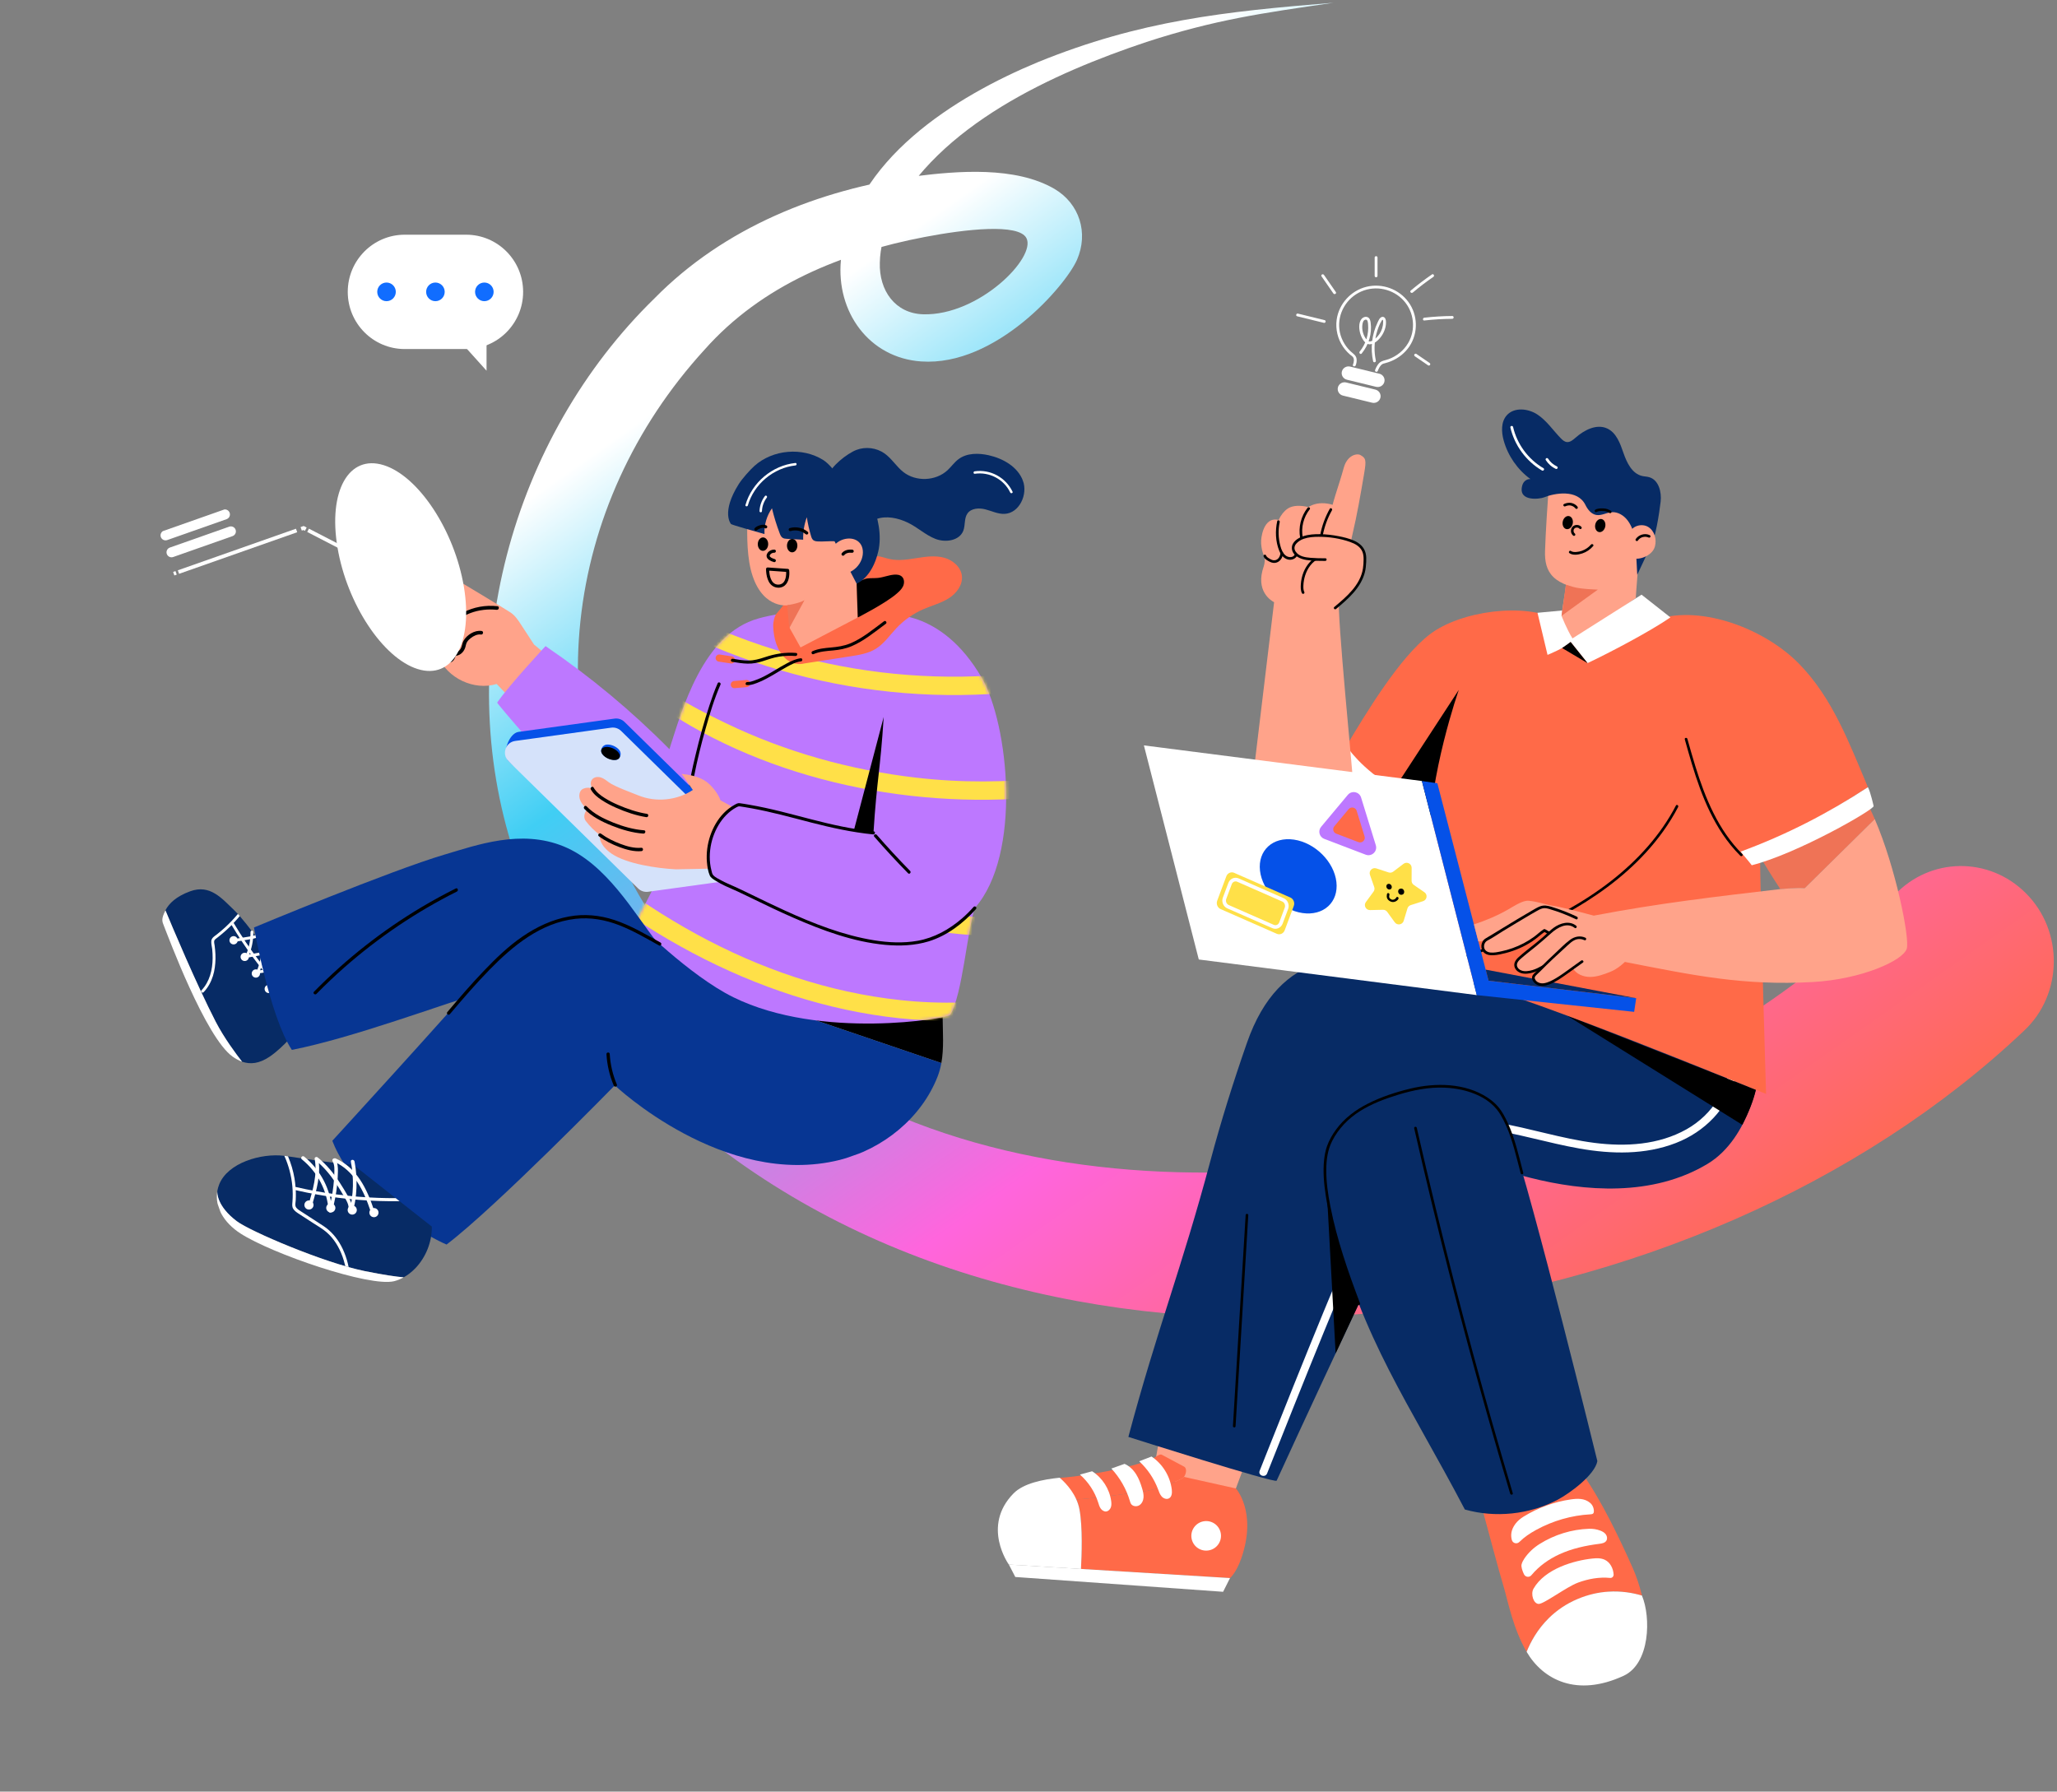 <svg width="659" height="574" viewBox="0 0 659 574" fill="none" xmlns="http://www.w3.org/2000/svg">
<rect x="0" y="0" width="659" height="574" fill="#808080" stroke="none"/>
<path d="M648.4 330.268C543.349 429.723 349.358 457.994 230.547 367.749C199.928 344.049 176.487 310.745 164.736 273.333C144.283 211.105 163.907 140.2 209.696 95.572C232.033 72.859 262.286 60.796 293.26 56.465C306.82 54.76 325.326 53.236 337.812 60.513C345.85 65.238 348.794 74.641 345.036 83.241C341.467 91.413 319.132 117.477 295.104 115.8C278.391 114.64 267.822 99.895 269.405 83.316C272.98 51.277 306.153 30.845 332.533 19.901C365.146 6.608 392.465 3.665 427.205 0.884C404.235 4.22 389.242 6.311 367.286 13.45C337.619 23.361 300.506 39.995 285.606 69.522C283.349 74.279 281.949 79.334 281.871 84.112C281.576 93.13 286.832 100.436 295.765 100.692C313.573 101.202 332.117 82.478 328.823 76.261C326.322 71.538 309.403 73.4 296.259 75.924C269.722 81.006 244.107 91.278 225.713 112.033C180.232 161.755 171.116 233.965 207.922 292.086C269.67 387.072 405.495 390.334 500.763 354.961C540.473 340.209 577.917 317.399 607.079 286.612C618.439 274.623 637.184 274.386 648.942 286.089C661.201 298.193 660.938 318.614 648.399 330.26L648.4 330.268Z" fill="url(#paint0_linear_4622_7311)"/>
<g clip-path="url(#clip0_4622_7311)">
<path d="M301.996 325.865C302.033 330.845 302.447 335.804 301.583 340.572L258.664 325.97C258.664 325.97 283.875 328.387 302.001 325.855L301.996 325.865Z" fill="black"/>
<path d="M106.485 365.46C106.485 365.46 144.24 324.249 153.896 312.766C160.425 305.005 169.617 297.1 179.358 294.269C190.214 291.113 201.66 296.011 211.604 301.395C225.28 308.795 258.66 325.979 258.66 325.979L301.578 340.581C301.315 342.04 300.931 343.472 300.382 344.894C295.209 358.179 282.836 368.177 269.001 371.622C231.885 380.847 196.965 347.724 196.965 347.724C196.965 347.724 158.818 386.777 143.06 398.726C143.06 398.726 135.325 395.568 122.883 386.386C110.44 377.203 106.48 365.47 106.48 365.47L106.485 365.46Z" fill="#073693"/>
<path d="M177.626 211.936L171.08 206.482C169.687 204.343 168.286 202.208 166.893 200.069C165.963 198.638 164.986 197.173 163.562 196.231C162.316 195.407 147.775 186.545 144.064 184.488C140.353 182.432 136.25 181.205 132.148 180.123C131.337 179.904 130.463 179.7 129.681 180.001C128.011 180.64 127.983 183.202 129.172 184.542C130.36 185.882 132.204 186.368 133.88 186.981C138.809 188.788 143.846 193.203 146.632 197.651L140.384 210.306C143.287 217.291 151.872 221.335 159.113 219.136L165.995 226.273" fill="#FFA38A"/>
<path d="M145.353 210.185C145.353 210.185 144.935 211.544 144.082 211.691C141.246 212.194 137.241 211.581 135.253 209.499C133.265 207.416 133.279 203.553 135.635 201.904" fill="#FFA38A"/>
<path d="M145.93 210.29C145.77 210.782 145.541 211.272 145.191 211.66C144.677 212.234 143.998 212.319 143.261 212.382C141.641 212.534 139.958 212.384 138.392 211.911C136.826 211.438 135.457 210.725 134.483 209.489C133.604 208.373 133.182 206.908 133.24 205.497C133.305 203.886 133.993 202.372 135.311 201.413C135.922 200.968 136.595 201.934 135.984 202.38C133.471 204.212 134.174 208.198 136.546 209.795C137.924 210.727 139.67 211.128 141.311 211.233C142.114 211.283 142.944 211.264 143.744 211.136C144.117 211.082 144.314 210.936 144.514 210.609C144.601 210.468 144.667 210.316 144.736 210.173C144.756 210.132 144.865 209.811 144.788 210.052C145.015 209.34 146.175 209.555 145.942 210.277L145.93 210.29Z" fill="black"/>
<path d="M143.471 191.397L140.487 193.275L139.3 200.692L140.466 207.81L145.096 207.845C145.096 207.845 149.425 199.97 149.282 199.807C149.139 199.644 143.471 191.397 143.471 191.397Z" fill="#FFA38A"/>
<path d="M137.355 196.65C135.291 198.35 134.652 201.554 135.911 203.919C137.168 206.276 140.183 207.544 142.747 206.778" fill="#FFA38A"/>
<path d="M137.682 197.129C135.869 198.672 135.283 201.542 136.419 203.651C137.554 205.761 140.231 206.867 142.537 206.217C143.26 206.014 143.658 207.12 142.928 207.326C140.069 208.128 136.775 206.846 135.376 204.18C133.977 201.515 134.729 198.101 137.009 196.163C137.586 195.669 138.252 196.638 137.682 197.129Z" fill="black"/>
<path d="M142.324 192.055C141.001 192.324 137.561 194.116 137.537 196.522C137.527 197.388 137.861 198.218 138.259 198.983C139.553 201.497 141.593 203.63 144.048 205.028" fill="#FFA38A"/>
<path d="M142.521 192.608C140.803 192.991 138.216 194.516 138.132 196.483C138.056 198.132 139.381 199.91 140.359 201.136C141.452 202.493 142.8 203.632 144.309 204.5C144.962 204.876 144.458 205.941 143.802 205.558C142.054 204.543 140.517 203.232 139.265 201.641C138.159 200.221 136.887 198.304 136.963 196.434C137.062 193.975 139.924 191.995 142.133 191.507C142.861 191.345 143.259 192.451 142.524 192.616L142.521 192.608Z" fill="black"/>
<path d="M154.179 202.718C152.18 202.373 149.016 204.468 148.688 206.469C148.36 208.471 147.146 209.676 145.117 209.587C143.28 209.509 142.651 207.963 142.444 206.141C142.125 203.318 144.085 200.255 145.793 198.706C147.501 197.157 150.525 195.538 153.559 195.016C155.257 194.725 157.289 194.556 159.241 194.791" fill="#FFA38A"/>
<path d="M154.072 203.289C152.911 203.118 151.699 203.749 150.806 204.439C150.361 204.775 149.956 205.174 149.653 205.647C149.31 206.178 149.264 206.749 149.088 207.34C148.718 208.546 147.903 209.575 146.677 209.973C145.452 210.37 144.049 210.266 143.123 209.38C142.197 208.494 141.933 207.187 141.839 206C141.731 204.578 142.13 203.141 142.74 201.867C143.938 199.38 145.934 197.533 148.357 196.245C151.716 194.465 155.578 193.797 159.354 194.217C160.109 194.302 159.884 195.456 159.129 195.372C153.713 194.778 147.091 196.648 144.197 201.619C143.554 202.725 143.053 203.968 142.993 205.252C142.944 206.302 143.122 207.776 143.936 208.539C144.751 209.302 146.337 209.102 147.139 208.376C148.053 207.551 147.93 206.331 148.481 205.326C149.531 203.411 152.076 201.815 154.292 202.145C155.04 202.257 154.823 203.409 154.067 203.3L154.072 203.289Z" fill="black"/>
<path d="M242.997 198.14C225.125 203.04 218.502 227.504 214.456 240.016C202.342 227.765 189.028 216.687 174.777 206.998C174.777 206.998 162.965 219.657 159.282 225.102C159.118 225.339 176.887 245.893 187.27 256.765C197.652 267.637 211.132 280.979 211.132 280.979L203.774 295.331C203.774 295.331 220.82 312.546 234.944 319.498C263.05 333.34 303.746 326.208 304.393 325.161C308.374 318.724 309.841 298.038 312.316 290.885C327.4 273.821 323.204 232.203 314.505 217.145C301.394 194.473 283.791 197.009 283.791 197.009C283.791 197.009 260.874 193.229 243.002 198.13L242.997 198.14Z" fill="#BD78FF"/>
<mask id="mask0_4622_7311" style="mask-type:luminance" maskUnits="userSpaceOnUse" x="159" y="195" width="164" height="133">
<path d="M242.993 198.136C225.121 203.037 218.498 227.501 214.453 240.012C202.338 227.761 189.024 216.683 174.773 206.994C174.773 206.994 162.961 219.654 159.278 225.098C159.114 225.335 176.883 245.889 187.266 256.761C197.649 267.634 211.128 280.975 211.128 280.975L203.77 295.327C203.77 295.327 220.816 312.542 234.94 319.494C263.046 333.336 303.742 326.204 304.389 325.157C308.37 318.72 309.837 298.034 312.312 290.881C327.396 273.817 323.2 232.199 314.502 217.141C301.39 194.469 283.787 197.005 283.787 197.005C283.787 197.005 260.87 193.225 242.998 198.126L242.993 198.136Z" fill="white"/>
</mask>
<g mask="url(#mask0_4622_7311)">
<path d="M335.036 220.499C286.808 227.713 237.363 216.902 196.616 190.09C193.459 188.009 197.293 183.552 200.416 185.611C239.889 211.592 288.009 221.623 334.623 214.644C338.361 214.088 338.76 219.948 335.031 220.509L335.036 220.499Z" fill="#FFE048"/>
<path d="M337.144 254.949C294.123 259.886 246.675 250.651 210.629 225.845C205.245 222.141 199.843 217.923 195.977 212.592C193.754 209.525 198.584 206.177 200.805 209.237C208.254 219.511 221.421 226.339 232.544 231.701C251.679 240.934 272.47 246.725 293.554 249.153C307.904 250.809 322.387 250.73 336.736 249.084C340.492 248.649 340.901 254.514 337.144 254.949Z" fill="#FFE048"/>
<path d="M324.926 299.982C287.746 300.371 251.746 288.232 219.908 269.584C216.66 267.68 219.178 262.372 222.447 264.286C253.395 282.419 288.35 294.499 324.519 294.125C328.28 294.09 328.722 299.952 324.928 299.99L324.926 299.982Z" fill="#FFE048"/>
<path d="M327.539 325.204C280.588 332.848 233.622 316.35 195.764 289.041C184.55 280.945 174.06 271.903 164.164 262.243C161.469 259.607 165.256 255.115 167.964 257.764C200.954 289.962 241.946 315.46 288.584 320.431C301.425 321.799 314.385 321.419 327.125 319.35C330.855 318.745 331.246 324.607 327.534 325.215L327.539 325.204Z" fill="#FFE048"/>
</g>
<path d="M230.818 219.345C228.844 223.847 227.418 228.599 226.084 233.32C224.644 238.419 223.353 243.576 222.35 248.777C221.94 250.885 221.556 253.018 221.398 255.164C221.35 255.804 220.362 255.614 220.417 254.972C220.751 250.587 221.798 246.215 222.814 241.948C224.087 236.592 225.548 231.264 227.271 226.022C228.063 223.618 228.901 221.223 229.919 218.902C230.179 218.307 231.085 218.747 230.823 219.335L230.818 219.345Z" fill="black"/>
<path d="M52.999 291.671C55.129 296.802 62.858 315.215 69.077 327.305C71.778 332.551 75.778 337.877 77.527 340.13C80.227 341.082 83.065 340.757 86.347 338.561C90.841 335.545 95.312 329.916 95.312 329.916L90.768 312.328C90.768 312.328 82.067 299.516 76.804 293.49C76.591 293.25 76.391 293.021 76.197 292.808C75.766 292.336 75.362 291.915 74.995 291.575C71.07 287.845 67.308 283.22 60.932 285.549C56.486 287.175 54.135 289.419 52.989 291.666L52.999 291.671Z" fill="#072B65"/>
<path d="M69.086 327.308C71.787 332.554 75.779 337.883 77.543 340.13C76.547 339.772 75.56 339.249 74.586 338.567C65.834 332.447 53.732 299.647 52.544 296.711C51.92 295.181 51.587 294.453 53.008 291.674C55.141 296.812 62.859 315.22 69.089 327.316L69.086 327.308Z" fill="white"/>
<path d="M76.211 292.82C74.992 294.281 73.681 295.673 72.285 296.967C71.397 297.792 70.471 298.579 69.516 299.333C68.779 299.908 67.795 300.434 67.698 301.467C67.618 302.306 67.89 303.226 67.981 304.065C68.071 305.023 68.132 305.974 68.121 306.934C68.104 310.67 67.178 314.513 64.543 317.284C64.138 317.708 64.825 318.303 65.23 317.879C66.647 316.398 67.625 314.594 68.229 312.649C68.78 310.868 69 308.998 69.035 307.133C69.05 306.206 69.007 305.282 68.92 304.357C68.876 303.869 68.825 303.383 68.758 302.903C68.703 302.479 68.565 302.015 68.612 301.589C68.66 300.975 69.344 300.64 69.776 300.291C70.234 299.942 70.676 299.574 71.118 299.205C71.967 298.488 72.807 297.748 73.606 296.963C73.804 296.774 73.997 296.569 74.2 296.37C75.282 298.182 76.409 299.979 77.577 301.745C81.692 307.952 86.362 313.776 91.512 319.167C91.916 319.588 92.501 318.896 92.104 318.472C85.557 311.61 79.79 304.004 74.945 295.843C74.916 295.785 74.869 295.75 74.831 295.712C75.516 294.993 76.183 294.246 76.82 293.484C76.607 293.243 76.407 293.015 76.213 292.802L76.211 292.82Z" fill="white"/>
<path d="M75.278 302.497C74.586 302.741 73.828 302.377 73.584 301.685C73.341 300.994 73.704 300.235 74.396 299.992C75.088 299.748 75.846 300.112 76.089 300.803C76.333 301.495 75.97 302.253 75.278 302.497Z" fill="white"/>
<path d="M78.844 307.821C78.152 308.065 77.394 307.701 77.151 307.01C76.907 306.318 77.27 305.56 77.962 305.316C78.654 305.072 79.412 305.436 79.656 306.128C79.899 306.819 79.536 307.578 78.844 307.821Z" fill="white"/>
<path d="M82.415 313.142C81.723 313.385 80.965 313.022 80.721 312.33C80.477 311.638 80.841 310.88 81.533 310.636C82.224 310.393 82.983 310.756 83.226 311.448C83.47 312.14 83.106 312.898 82.415 313.142Z" fill="white"/>
<path d="M86.543 318.083C85.852 318.326 85.093 317.963 84.85 317.271C84.606 316.579 84.97 315.821 85.662 315.578C86.353 315.334 87.112 315.698 87.355 316.389C87.599 317.081 87.235 317.839 86.543 318.083Z" fill="white"/>
<path d="M74.678 300.991C75.019 300.82 75.469 300.789 75.83 300.722C76.536 300.593 77.239 300.482 77.942 300.371C79.339 300.144 80.777 299.962 82.127 299.53C82.687 299.35 82.989 300.208 82.429 300.388C81.062 300.818 79.601 301.008 78.192 301.248C77.48 301.362 76.769 301.476 76.064 301.605C75.685 301.669 75.321 301.678 74.983 301.857C74.758 301.97 74.48 301.786 74.398 301.576C74.307 301.318 74.454 301.104 74.678 300.991Z" fill="white"/>
<path d="M78.606 306.376C79.724 303.951 80.294 301.301 80.249 298.628C80.239 298.043 81.147 297.979 81.157 298.565C81.204 301.39 80.615 304.201 79.428 306.77C79.18 307.301 78.358 306.907 78.606 306.376Z" fill="white"/>
<path d="M78.143 306.159C78.484 305.988 78.939 305.948 79.307 305.878C80.002 305.744 80.693 305.62 81.386 305.504C82.775 305.254 84.2 305.06 85.542 304.63C86.102 304.45 86.404 305.308 85.844 305.488C84.477 305.918 83.031 306.128 81.627 306.384C80.922 306.513 80.206 306.637 79.5 306.766C79.157 306.835 78.766 306.862 78.44 307.028C78.215 307.141 77.937 306.957 77.855 306.747C77.764 306.489 77.91 306.275 78.135 306.162L78.143 306.159Z" fill="white"/>
<path d="M82.062 311.542C83.256 308.945 83.832 305.951 83.792 303.097C83.782 302.512 84.69 302.448 84.7 303.033C84.745 306.047 84.146 309.195 82.883 311.935C82.635 312.466 81.814 312.073 82.062 311.542Z" fill="white"/>
<path d="M82.211 311.028C83.153 310.892 84.101 310.747 85.045 310.593C86.424 310.364 87.839 310.165 89.174 309.737L89.357 310.621C89.268 310.635 89.189 310.654 89.1 310.668C88.524 310.777 88.468 309.866 89.037 309.76C89.126 309.746 89.204 309.727 89.293 309.713C89.798 309.62 89.96 310.442 89.476 310.596C88.093 311.031 86.617 311.252 85.19 311.49C84.223 311.651 83.253 311.805 82.277 311.944C81.701 312.027 81.637 311.119 82.214 311.036L82.211 311.028Z" fill="white"/>
<path d="M86.017 316.431C87.135 314.006 87.704 311.356 87.659 308.683C87.649 308.097 88.557 308.034 88.567 308.619C88.614 311.445 88.025 314.256 86.838 316.825C86.59 317.356 85.768 316.962 86.017 316.431Z" fill="white"/>
<path d="M75.888 391.259C79.638 394.078 97.469 401.841 110.645 405.662C111.005 405.765 111.356 405.864 111.709 405.97C113.518 406.477 115.218 406.894 116.774 407.217C123.098 408.498 126.995 409.021 129.331 409.232C130.708 408.465 131.959 407.461 133.056 406.333C136.452 402.79 138.404 397.886 138.347 392.973L128.016 384.84L126.777 383.867L113.23 373.196C105.908 372.496 99.496 371.57 92.279 370.466L91.103 370.3C83.626 369.381 73.005 372.548 70.24 379.411C69.94 380.157 69.736 380.912 69.613 381.655C69.576 382.035 69.385 386.387 75.886 391.276L75.888 391.259Z" fill="#072B65"/>
<path d="M69.611 381.649C69.584 382.033 69.39 386.378 75.881 391.263C80.257 394.553 103.81 404.578 116.775 407.218C123.091 408.503 126.99 409.033 129.331 409.233C128.375 409.766 127.371 410.188 126.306 410.46C118.436 412.446 87.047 401.671 77.026 395.17C71.62 391.67 68.763 386.633 69.611 381.649Z" fill="white"/>
<path d="M128.019 384.831C119.249 384.965 110.471 384.274 101.834 382.749C99.459 382.33 97.103 381.845 94.746 381.309C94.764 381.602 94.779 381.886 94.778 382.177C94.794 382.948 94.779 383.73 94.741 384.495C94.698 385.295 94.393 386.247 94.922 386.923C95.395 387.516 96.104 387.907 96.732 388.309C97.5 388.815 98.269 389.304 99.034 389.803C100.571 390.798 102.11 391.776 103.637 392.792C106.018 394.369 107.891 396.56 109.249 399.061C110.027 400.494 110.631 402.014 111.102 403.573C111.337 404.361 111.536 405.169 111.7 405.974C111.35 405.875 110.996 405.769 110.636 405.666C110.576 405.448 110.511 405.24 110.467 405.042C110.263 404.218 110.025 403.397 109.731 402.587C108.668 399.641 107.012 396.827 104.607 394.772C103.3 393.653 101.78 392.779 100.336 391.854C98.732 390.814 97.119 389.794 95.525 388.734C94.935 388.344 94.337 387.906 93.955 387.306C93.503 386.578 93.626 385.886 93.689 385.07C93.821 383.384 93.813 381.689 93.655 380.003C93.344 376.647 92.472 373.369 91.091 370.296L92.268 370.462C93.238 372.733 93.937 375.107 94.347 377.532C94.497 378.443 94.606 379.361 94.675 380.284C94.704 380.291 94.716 380.278 94.744 380.285C103.39 382.295 112.242 383.463 121.116 383.77C123.002 383.84 124.879 383.862 126.773 383.861L128.012 384.834L128.019 384.831Z" fill="white"/>
<path d="M99.47 387.438C98.707 387.707 97.87 387.306 97.601 386.543C97.332 385.779 97.733 384.943 98.497 384.674C99.26 384.405 100.097 384.806 100.365 385.57C100.634 386.333 100.233 387.17 99.47 387.438Z" fill="white"/>
<path d="M106.466 388.376C105.703 388.645 104.866 388.244 104.597 387.48C104.329 386.717 104.73 385.88 105.493 385.612C106.256 385.343 107.093 385.744 107.362 386.507C107.63 387.27 107.229 388.107 106.466 388.376Z" fill="white"/>
<path d="M113.333 389.052C112.57 389.32 111.733 388.919 111.464 388.156C111.196 387.393 111.597 386.556 112.36 386.287C113.123 386.019 113.96 386.42 114.229 387.183C114.498 387.946 114.097 388.783 113.333 389.052Z" fill="white"/>
<path d="M120.286 389.884C119.523 390.152 118.686 389.751 118.418 388.988C118.149 388.225 118.55 387.388 119.313 387.119C120.077 386.851 120.913 387.252 121.182 388.015C121.451 388.778 121.05 389.615 120.286 389.884Z" fill="white"/>
<path d="M118.683 387.921C116.562 381.558 113.504 375.029 107.017 372.166C106.339 371.867 106.836 370.83 107.514 371.129C114.281 374.107 117.554 380.884 119.769 387.539C120 388.243 118.921 388.622 118.683 387.921Z" fill="white"/>
<path d="M113.575 372.087C114.116 374.884 114.324 377.729 114.198 380.573C114.135 381.944 114.013 383.319 113.806 384.672C113.621 385.915 113.389 387.123 112.627 388.16C112.281 388.631 111.513 388.219 111.621 387.677C111.955 386.057 110.963 384.597 110.195 383.263C109.366 381.831 108.51 380.416 107.59 379.042C105.741 376.287 103.613 373.733 101.014 371.66L101.956 371.184C102.897 376.256 101.378 381.374 99.957 386.21C99.752 386.914 98.621 386.706 98.83 385.992C100.225 381.25 101.733 376.247 100.809 371.272C100.714 370.759 101.405 370.516 101.751 370.795C104.549 373.019 106.818 375.805 108.78 378.785C109.752 380.261 110.656 381.786 111.53 383.322C112.338 384.745 113.084 386.232 112.745 387.913L111.739 387.431C112.453 386.454 112.577 385.156 112.735 383.982C112.922 382.644 113.034 381.29 113.062 379.94C113.126 377.332 112.901 374.731 112.41 372.172C112.276 371.451 113.418 371.374 113.56 372.092L113.575 372.087Z" fill="white"/>
<path d="M97.434 370.542C102.694 374.793 105.991 381.101 106.402 387.87L105.268 387.8C105.973 385.247 106.503 382.653 106.805 380.021C106.959 378.712 107.054 377.406 107.096 376.094C107.138 374.782 107.262 373.245 106.552 372.052C106.175 371.417 107.121 370.759 107.498 371.395C108.206 372.605 108.277 373.946 108.257 375.319C108.236 376.691 108.149 378.139 108.012 379.545C107.724 382.411 107.17 385.252 106.397 388.025C106.231 388.621 105.3 388.642 105.263 387.955C104.872 381.487 101.739 375.497 96.695 371.425C96.122 370.961 96.863 370.086 97.436 370.55L97.434 370.542Z" fill="white"/>
<path d="M251.845 192.558C251.238 193.719 249.524 195.663 248.708 196.692C248.337 197.165 248.14 197.746 247.995 198.326C247.799 199.104 247.677 199.898 247.708 200.689C247.849 204.386 248.838 208.383 251.662 210.974C254.486 213.564 257.657 212.559 257.657 212.559C262.572 211.802 267.476 211.04 272.39 210.283C275.222 209.841 278.14 209.377 280.58 207.869C283.243 206.223 285.034 203.527 287.186 201.25C289.628 198.658 292.605 196.568 295.879 195.151C298.566 193.983 301.459 193.255 303.938 191.691C306.418 190.126 308.486 187.418 308.162 184.511C307.844 181.618 305.212 179.404 302.399 178.661C299.585 177.919 296.608 178.336 293.738 178.791C290.869 179.247 287.908 179.734 285.063 179.122C283.724 178.834 282.437 178.306 281.075 178.171C279.713 178.036 278.189 178.384 277.392 179.493L251.86 192.553L251.845 192.558Z" fill="#FF6A48"/>
<path d="M208.709 282.805L238.878 281.411C242.013 280.982 243.866 274.269 241.601 272.053L200.062 231.282C199.216 230.454 198.038 230.066 196.867 230.231L166.125 234.481C162.99 234.91 160.653 241.657 162.911 243.875L205.511 281.746C206.358 282.574 207.535 282.962 208.707 282.797L208.709 282.805Z" fill="#0551E8"/>
<path d="M252.755 193.9L253.016 201.26L256.465 207.42L274.804 197.831C274.533 193.352 274.46 188.854 274.598 184.35L274.934 166.247L254.158 156.499C254.158 156.499 239.63 161.853 239.479 165.909C239.257 171.706 239.279 179.064 241.101 184.508C244.758 195.427 252.745 193.895 252.755 193.9Z" fill="#FFA38A"/>
<path d="M274.439 186.971C275.151 186.157 276.972 185.414 278.049 185.299C279.127 185.184 280.216 185.27 281.293 185.155C283.019 184.966 284.668 184.266 286.397 184.11C287.307 184.028 288.325 184.131 288.977 184.772C289.756 185.53 289.775 186.821 289.321 187.809C288.866 188.797 288.018 189.539 287.202 190.253C283.691 193.299 274.806 197.835 274.806 197.835L274.439 186.971Z" fill="black"/>
<path d="M283.775 199.858C280.303 202.412 276.874 205.301 272.874 207.008C270.937 207.834 268.934 208.207 266.85 208.394C264.765 208.582 262.608 208.71 260.638 209.565C260.047 209.825 259.713 208.875 260.307 208.624C262.172 207.813 264.188 207.624 266.192 207.448C268.31 207.257 270.342 206.968 272.32 206.161C276.323 204.513 279.757 201.588 283.213 199.04C283.737 198.659 284.308 199.483 283.785 199.863L283.775 199.858Z" fill="black"/>
<path d="M265.292 152.572C265.987 149.503 271.429 145.274 274.361 144.148C277.301 143.019 280.782 143.449 283.356 145.257C285.68 146.889 287.172 149.479 289.412 151.234C293.447 154.405 299.783 154.146 303.549 150.661C304.773 149.53 305.74 148.106 307.078 147.106C309.766 145.093 313.479 145.117 316.75 145.851C321.374 146.887 326.033 149.549 327.703 153.979C329.377 158.417 326.537 164.462 321.801 164.635C319.704 164.716 317.74 163.718 315.712 163.194C313.684 162.67 311.165 162.789 309.948 164.498C308.834 166.059 309.306 168.249 308.613 170.038C307.37 173.249 302.912 173.897 299.711 172.659C296.5 171.417 293.93 168.916 290.831 167.438C287.7 165.937 283.923 165.124 280.668 166.33C277.075 167.663 273.063 166.694 273.063 166.694L265.308 152.567L265.292 152.572Z" fill="#072B65"/>
<path d="M267.378 173.408C265.931 173.32 263.523 173.562 262.073 173.466C261.54 173.432 260.979 173.391 260.564 173.059C260.151 172.735 259.971 172.201 259.82 171.699C259.24 169.735 258.791 167.734 258.48 165.709C257.643 168.01 257.243 170.464 257.31 172.907C255.579 172.816 253.856 172.723 252.126 172.632C251.647 172.605 251.149 172.575 250.743 172.317C250.249 172.004 250 171.418 249.792 170.876C248.793 168.258 247.969 165.577 247.315 162.846C245.636 165.229 244.774 168.187 244.919 171.098C241.691 170.195 234.474 168.169 234.197 167.891C234.197 167.891 230.902 164.254 236.684 155.074C237.718 153.43 240.257 150.556 241.704 149.261C247.6 143.993 257.028 143.184 263.737 147.377C265.806 148.672 267.921 151.674 267.921 151.674C272.896 152.739 277.142 156.434 279.264 161.055C281.386 165.677 282.531 171.693 281.374 176.65C279.352 185.308 274.425 186.974 274.425 186.974L267.366 173.421L267.378 173.408Z" fill="#072B65"/>
<path d="M159.482 316.336C140.236 322.207 113.241 332.47 93.503 336.363C86.412 325.723 81.37 297.146 81.37 297.146C81.37 297.146 125.083 278.898 142.475 273.774C152.62 270.783 166.901 265.55 180.573 271.167C194.244 276.785 203.052 292.351 210.527 301.968L159.484 316.344L159.482 316.336Z" fill="#073693"/>
<path d="M267.265 174.726C269.277 172.294 273.546 171.619 275.535 174.068C277.524 176.518 276.36 182.134 271.022 183.774" fill="#FFA38A"/>
<path d="M272.919 177.098C272.669 177.066 272.488 177.061 272.218 177.071C272.091 177.073 271.962 177.093 271.832 177.113C271.794 177.127 271.758 177.122 271.72 177.135C271.751 177.125 271.751 177.125 271.72 177.135C271.66 177.157 271.593 177.163 271.533 177.184C271.419 177.225 271.305 177.265 271.191 177.305C271.191 177.305 271.044 177.373 271.123 177.329C271.057 177.36 271.002 177.397 270.946 177.434C270.717 177.583 270.634 177.663 270.467 177.867C270.3 178.071 269.954 178.107 269.763 177.927C269.558 177.734 269.53 177.437 269.703 177.223C270.518 176.193 271.874 175.972 273.109 176.109C273.366 176.138 273.568 176.442 273.503 176.696C273.439 176.974 273.195 177.129 272.916 177.09L272.919 177.098Z" fill="black"/>
<path d="M252.195 193.878C252.195 193.878 255.932 193.364 257.729 192.288L252.856 201.259L252.198 193.885L252.195 193.878Z" fill="#EF7356"/>
<path d="M207.641 285.706L238.383 281.456C241.518 281.027 242.791 277.173 240.533 274.955L198.994 234.184C198.148 233.355 196.97 232.967 195.799 233.132L165.057 237.382C161.922 237.812 160.65 241.665 162.907 243.884L204.446 284.655C205.292 285.483 206.47 285.871 207.641 285.706Z" fill="#D5E2FA"/>
<path d="M279.833 266.829C280.93 249.483 282.015 247.061 283.109 229.707L273.565 265.997L279.833 266.829Z" fill="black"/>
<path d="M189.739 252.625C189.201 251.628 189.014 250.541 189.701 249.702C190.339 248.923 191.526 248.778 192.486 249.08C193.446 249.382 194.264 250.033 195.066 250.639C196.846 251.984 202.399 253.964 204.466 254.815C210.119 257.127 216.891 256.458 221.976 253.081C220.94 251.738 219.389 249.297 218.361 247.952C220.824 248.16 223.295 248.707 225.457 249.9C227.618 251.094 230.034 254.076 230.824 256.418L236.786 259.654L228.601 278.275L216.504 278.513C210.628 278.209 200.809 276.818 195.946 273.503C194.124 272.257 192.46 270.513 192.103 268.334L192.215 267.535C190.513 266.265 188.933 264.713 187.652 263.013C186.67 261.703 187.462 259.734 188.231 259.421L187.545 258.732C186.817 257.973 186.13 257.139 185.795 256.139C185.46 255.138 185.53 253.953 186.204 253.153C186.878 252.352 189.04 252.069 189.811 252.779" fill="#FFA38A"/>
<path d="M187.9 258.317C190.227 260.733 193.386 262.31 196.465 263.539C199.543 264.768 202.941 265.765 206.322 266.009C207.013 266.056 206.807 267.119 206.116 267.072C202.649 266.824 199.209 265.808 196 264.522C192.79 263.236 189.593 261.622 187.204 259.151C186.722 258.655 187.421 257.829 187.903 258.325L187.9 258.317Z" fill="black"/>
<path d="M192.564 267.109C194.423 268.486 196.556 269.527 198.714 270.347C200.872 271.166 203.167 271.818 205.44 271.607C206.134 271.542 206.205 272.617 205.511 272.683C203.098 272.909 200.642 272.212 198.403 271.378C196.163 270.545 193.847 269.397 191.862 267.928C191.298 267.512 192.007 266.691 192.561 267.102L192.564 267.109Z" fill="black"/>
<path d="M190.172 252.313C191.001 253.771 192.345 254.8 193.747 255.681C195.15 256.561 196.598 257.281 198.096 257.923C201.017 259.19 204.116 260.233 207.264 260.738C207.95 260.846 207.744 261.909 207.057 261.801C203.756 261.273 200.499 260.166 197.446 258.817C195.861 258.121 194.32 257.332 192.87 256.391C191.421 255.45 190.133 254.41 189.288 252.932C188.95 252.334 189.83 251.708 190.172 252.313Z" fill="black"/>
<path d="M312.314 290.889C309.238 294.371 305.615 297.294 301.449 299.451C280.749 310.187 245.398 288.687 233.324 283.728C232.055 283.202 228.179 281.237 227.851 280.303C224.904 271.934 229.089 261.03 236.607 257.777C252.687 260.079 263.659 265.23 279.83 266.844" fill="#BD78FF"/>
<path d="M312.704 291.212C308.638 295.784 303.444 299.772 297.536 301.588C293.052 302.961 288.291 303.135 283.644 302.714C273.369 301.773 263.428 298.069 254.044 293.964C249.797 292.105 245.607 290.097 241.436 288.067C239.777 287.259 238.119 286.452 236.443 285.668C235.083 285.028 233.686 284.479 232.33 283.829C231.286 283.335 230.258 282.792 229.28 282.172C228.601 281.745 227.716 281.246 227.385 280.475C226.826 279.178 226.601 277.618 226.476 276.22C226.351 274.821 226.396 273.277 226.586 271.828C227.314 266.356 230.272 260.672 235.217 257.915C235.774 257.608 236.31 257.24 236.953 257.321C237.928 257.447 238.894 257.619 239.856 257.784C241.629 258.091 243.396 258.433 245.152 258.813C248.403 259.513 251.62 260.335 254.835 261.174C261.387 262.888 267.93 264.647 274.634 265.676C276.393 265.944 278.153 266.169 279.924 266.349C280.561 266.414 280.369 267.395 279.731 267.33C272.998 266.653 266.404 265.21 259.86 263.52C253.315 261.829 247.26 260.145 240.839 258.975C240.047 258.835 239.255 258.696 238.459 258.566C237.979 258.488 237.483 258.389 236.996 258.339C236.573 258.3 236.308 258.444 235.927 258.647C234.756 259.273 233.679 260.095 232.74 261.04C230.767 263.024 229.34 265.515 228.444 268.161C227.549 270.806 227.17 273.85 227.516 276.724C227.599 277.446 227.731 278.159 227.916 278.854C228.038 279.323 228.122 279.925 228.424 280.297C229.035 281.063 230.171 281.576 231.007 282.033C232.446 282.824 233.948 283.43 235.441 284.108C236.935 284.786 238.434 285.504 239.918 286.228C243.776 288.096 247.632 289.982 251.535 291.758C260.639 295.893 270.126 299.663 280.047 301.249C284.643 301.987 289.37 302.226 293.973 301.408C299.34 300.457 304.136 297.762 308.232 294.22C309.54 293.085 310.764 291.861 311.911 290.561C312.339 290.077 313.106 290.729 312.676 291.205L312.704 291.212Z" fill="black"/>
<path d="M280.896 267.473C284.339 271.433 287.905 275.282 291.578 279.025C292.029 279.48 291.377 280.248 290.934 279.789C287.196 275.984 283.581 272.067 280.083 268.049C279.658 267.567 280.488 266.993 280.906 267.477L280.896 267.473Z" fill="black"/>
<path d="M192.944 241.565C193.801 242.715 195.884 243.612 197.297 243.456C198.71 243.3 199.293 241.49 198.439 240.348C197.585 239.206 195.745 238.394 194.325 238.553C192.904 238.712 192.09 240.424 192.939 241.576L192.944 241.565Z" fill="#0551E8"/>
<path d="M193.025 241.68C193.882 242.829 195.719 243.634 197.139 243.475C198.56 243.316 199.016 242.259 198.159 241.11C197.302 239.961 195.466 239.156 194.045 239.315C192.624 239.474 192.168 240.531 193.025 241.68Z" fill="black"/>
<path d="M248.111 177.076C247.958 177.079 247.808 177.089 247.656 177.117C247.567 177.131 247.762 177.079 247.626 177.128C247.595 177.138 247.565 177.149 247.534 177.16C247.451 177.189 247.367 177.219 247.284 177.248C247.2 177.277 247.382 177.188 247.253 177.259C247.223 177.269 247.195 177.288 247.168 177.306C247.097 177.348 247.037 177.395 246.972 177.452C247.037 177.395 246.914 177.506 246.896 177.529C246.854 177.579 246.804 177.63 246.761 177.679C246.731 177.716 246.704 177.759 246.674 177.795C246.634 177.852 246.731 177.69 246.687 177.782C246.677 177.803 246.664 177.816 246.662 177.834C246.642 177.875 246.623 177.916 246.603 177.957C246.574 178.019 246.643 177.926 246.62 177.908C246.62 177.908 246.601 177.975 246.604 177.982C246.596 178.011 246.6 178.069 246.585 178.1C246.585 178.1 246.583 177.973 246.589 178.039C246.595 178.054 246.592 178.072 246.587 178.082C246.593 178.097 246.598 178.112 246.591 178.141C246.594 178.199 246.632 178.186 246.572 178.087C246.583 178.118 246.596 178.156 246.607 178.186C246.615 178.209 246.62 178.224 246.628 178.247C246.644 178.292 246.669 178.267 246.597 178.181C246.612 178.201 246.633 178.237 246.644 178.267C246.662 178.295 246.681 178.322 246.706 178.347C246.712 178.363 246.732 178.372 246.74 178.395C246.772 178.435 246.644 178.292 246.714 178.37C246.831 178.483 246.955 178.567 247.081 178.659C247.081 178.659 246.97 178.587 247.037 178.632C247.058 178.642 247.071 178.655 247.091 178.664C247.125 178.687 247.155 178.701 247.186 178.716C247.258 178.751 247.333 178.793 247.404 178.827C247.528 178.886 247.659 178.943 247.794 178.989C247.853 179.011 247.922 179.037 247.989 179.057C248.086 179.091 247.853 179.011 247.961 179.05C247.981 179.059 248.009 179.067 248.027 179.069C248.073 179.078 248.114 179.098 248.16 179.107C248.414 179.172 248.621 179.423 248.555 179.694C248.498 179.945 248.242 180.163 247.968 180.088C247.423 179.947 246.9 179.722 246.434 179.416C246.099 179.193 245.799 178.897 245.663 178.51C245.481 178.019 245.641 177.528 245.925 177.12C246.402 176.44 247.213 176.078 248.041 176.077C248.306 176.077 248.566 176.259 248.573 176.546C248.578 176.801 248.386 177.082 248.103 177.079L248.111 177.076Z" fill="black"/>
<path d="M249.38 188.283C248.002 188.273 246.913 187.53 246.284 186.326C245.761 185.324 245.53 184.185 245.443 183.063C245.426 182.821 245.407 182.572 245.415 182.33C245.419 181.979 245.666 181.781 246.007 181.806C247.881 181.94 249.752 182.067 251.618 182.203L252.432 182.259C252.659 182.273 252.813 182.517 252.839 182.713C253.017 184.357 252.739 186.452 251.421 187.582C250.856 188.063 250.121 188.279 249.386 188.298C248.742 188.312 248.669 187.305 249.315 187.299C250.402 187.283 251.091 186.742 251.483 185.793C251.798 185.042 251.878 184.152 251.867 183.371C251.866 183.174 251.858 182.981 251.835 182.793L252.242 183.247C250.368 183.113 248.497 182.986 246.631 182.85L245.818 182.795L246.41 182.27C246.399 182.846 246.46 183.431 246.558 184.002C246.711 184.896 247.053 186.013 247.736 186.668C248.163 187.081 248.691 187.297 249.308 187.302C249.924 187.307 250.027 188.303 249.378 188.301L249.38 188.283Z" fill="black"/>
<path d="M258.133 171.149C256.816 170.05 254.971 169.659 253.321 170.137C253.058 170.213 252.778 170.098 252.685 169.832C252.599 169.589 252.734 169.268 252.99 169.195C254.979 168.614 257.184 169.059 258.777 170.384C259.273 170.799 258.629 171.563 258.133 171.149Z" fill="black"/>
<path d="M245.096 169.224C245.096 169.224 245.024 169.19 244.993 169.175C244.973 169.165 244.86 169.136 244.973 169.165C244.906 169.146 244.84 169.127 244.768 169.118C244.732 169.113 244.697 169.109 244.651 169.099C244.579 169.09 244.597 169.092 244.651 169.099C244.572 169.093 244.495 169.094 244.419 169.095C244.343 169.097 244.261 169.108 244.18 169.12C244.15 169.13 244.114 169.126 244.084 169.137C244.068 169.142 243.939 169.162 244.013 169.153C244.086 169.144 243.975 169.167 243.959 169.172C243.921 169.185 243.883 169.199 243.843 169.204C243.767 169.231 243.691 169.258 243.612 169.277C243.483 169.322 243.347 169.371 243.223 169.431C243.185 169.445 242.986 169.557 243.112 169.479C243.053 169.508 242.99 169.547 242.932 169.576C242.842 169.634 242.751 169.691 242.663 169.756C242.623 169.788 242.582 169.819 242.55 169.847L242.527 169.855C242.6 169.796 242.612 169.783 242.582 169.819C242.585 169.826 242.553 169.855 242.545 169.858C242.365 170.049 242.042 170.103 241.841 169.918C241.639 169.733 241.595 169.415 241.78 169.213C242.176 168.784 242.774 168.497 243.319 168.322C244.03 168.088 244.836 168.001 245.527 168.338C245.773 168.457 245.88 168.76 245.762 169.007C245.644 169.253 245.34 169.36 245.094 169.242L245.096 169.224Z" fill="black"/>
<path d="M253.752 176.957C252.832 176.942 252.102 175.967 252.123 174.779C252.143 173.592 252.906 172.643 253.826 172.659C254.746 172.675 255.476 173.65 255.455 174.837C255.435 176.024 254.672 176.973 253.752 176.957Z" fill="black"/>
<path d="M244.4 176.477C243.48 176.461 242.751 175.486 242.771 174.299C242.791 173.112 243.554 172.163 244.474 172.178C245.395 172.194 246.124 173.169 246.104 174.356C246.083 175.543 245.321 176.493 244.4 176.477Z" fill="black"/>
<path d="M254.847 149.117C247.806 149.872 241.543 155.115 239.595 161.921C239.458 162.405 238.681 162.26 238.826 161.774C240.88 154.615 247.389 149.123 254.8 148.331C255.301 148.275 255.355 149.058 254.854 149.115L254.847 149.117Z" fill="white"/>
<path d="M245.659 159.431C244.724 160.656 244.167 162.176 244.111 163.715C244.099 163.923 243.972 164.122 243.746 164.133C243.555 164.149 243.318 163.985 243.327 163.768C243.392 162.013 243.99 160.317 245.062 158.924C245.373 158.524 245.97 159.031 245.659 159.431Z" fill="white"/>
<path d="M323.643 157.78C321.596 153.516 316.959 151.111 312.298 151.788C311.795 151.862 311.749 151.076 312.244 151.004C317.271 150.276 322.192 152.956 324.387 157.518C324.606 157.97 323.862 158.232 323.643 157.78Z" fill="white"/>
<path d="M235.161 218.183L239.076 217.845C239.709 217.79 240.267 218.26 240.322 218.893C240.376 219.527 239.907 220.084 239.274 220.139L235.359 220.477C234.726 220.532 234.168 220.063 234.113 219.429C234.059 218.796 234.528 218.238 235.161 218.183Z" fill="#FF6A48"/>
<path d="M256.594 211.897C254.901 212.083 253.312 212.976 251.838 213.785C250.365 214.594 249.032 215.438 247.63 216.256C246.306 217.03 244.954 217.77 243.546 218.377C242.261 218.923 240.684 219.606 239.261 219.493C238.621 219.445 238.811 218.456 239.453 218.512C240.208 218.57 241.06 218.228 241.762 217.989C242.463 217.751 243.189 217.461 243.879 217.142C245.339 216.465 246.731 215.642 248.113 214.815C249.494 213.987 250.759 213.217 252.13 212.504C253.501 211.791 254.948 211.077 256.524 210.898C257.164 210.826 257.234 211.825 256.594 211.897Z" fill="black"/>
<path d="M230.586 209.695L234.471 210.281C235.1 210.376 235.532 210.963 235.438 211.592C235.343 212.22 234.756 212.653 234.127 212.558L230.242 211.972C229.614 211.877 229.181 211.29 229.276 210.661C229.371 210.033 229.957 209.6 230.586 209.695Z" fill="#FF6A48"/>
<path d="M254.827 210.167C253.062 210.029 251.279 210.102 249.526 210.386C247.774 210.67 246.091 211.271 244.389 211.819C242.819 212.329 241.233 212.648 239.575 212.618C237.916 212.587 236.216 212.315 234.554 212.029C233.918 211.92 234.107 210.932 234.746 211.048C236.436 211.341 238.137 211.638 239.856 211.622C241.574 211.606 243.303 211.134 244.989 210.566C248.271 209.462 251.559 208.911 255.019 209.186C255.659 209.234 255.469 210.223 254.827 210.167Z" fill="black"/>
<path d="M211.156 302.915C206.984 300.594 202.841 298.16 198.379 296.42C193.917 294.679 189.143 293.824 184.327 294.376C173.236 295.652 164.328 303.004 156.81 310.695C152.369 315.246 148.223 320.077 144.108 324.923C143.673 325.435 142.873 324.76 143.307 324.249C147.07 319.809 150.864 315.383 154.888 311.176C158.912 306.968 162.761 303.232 167.352 300.079C171.944 296.926 176.898 294.61 182.295 293.623C187.195 292.726 192.122 293.194 196.836 294.752C202.054 296.483 206.815 299.313 211.598 301.966C212.182 302.289 211.739 303.239 211.145 302.91L211.156 302.915Z" fill="black"/>
<path d="M195.338 337.667C195.53 341.048 196.306 344.343 197.626 347.463C197.888 348.087 196.899 348.427 196.639 347.81C195.284 344.617 194.494 341.208 194.298 337.743C194.259 337.074 195.307 336.995 195.341 337.675L195.338 337.667Z" fill="black"/>
<path d="M146.374 285.636C133.385 292.138 121.246 300.329 110.343 309.92C107.254 312.638 104.269 315.481 101.385 318.417C100.914 318.899 100.113 318.224 100.584 317.743C110.879 307.248 122.515 298.09 135.156 290.575C138.706 288.463 142.34 286.493 146.032 284.638C146.635 284.34 146.975 285.33 146.379 285.626L146.374 285.636Z" fill="black"/>
<g style="mix-blend-mode:soft-light">
<path d="M108.116 175.373C111.13 193.415 122.641 210.863 133.822 214.352C145.011 217.839 151.63 206.043 148.616 188.002C145.602 169.961 134.09 152.513 122.909 149.023C111.721 145.536 105.102 157.332 108.116 175.373Z" fill="white"/>
</g>
<g style="mix-blend-mode:soft-light">
<path d="M118.445 178.588C119.917 187.424 125.555 195.972 131.038 197.678C136.513 199.386 139.763 193.608 138.283 184.774C136.803 175.94 131.173 167.39 125.69 165.684C120.207 163.978 116.966 169.754 118.445 178.588Z" fill="white"/>
</g>
<g style="mix-blend-mode:soft-light">
<path d="M123.518 180.17C124.24 184.5 127.002 188.683 129.687 189.521C132.372 190.36 133.962 187.53 133.24 183.2C132.518 178.871 129.757 174.688 127.072 173.849C124.387 173.011 122.797 175.841 123.518 180.17Z" fill="white"/>
</g>
<path d="M126.161 184.099L125.439 183.728" stroke="white" stroke-width="1.195" stroke-miterlimit="10"/>
<path d="M124 182.981L98.697 169.901" stroke="white" stroke-width="1.195" stroke-miterlimit="10"/>
<path d="M97.972 169.535L97.254 169.165L96.494 169.432" stroke="white" stroke-width="1.195" stroke-miterlimit="10"/>
<path d="M95.019 169.953L57.17 183.278" stroke="white" stroke-width="1.195" stroke-miterlimit="10"/>
<path d="M56.422 183.531L55.662 183.799" stroke="white" stroke-width="1.195" stroke-miterlimit="10"/>
<path d="M54.422 175.426L73.43 168.734C74.269 168.439 75.188 168.878 75.483 169.714C75.777 170.551 75.336 171.469 74.497 171.764L55.489 178.456C54.65 178.751 53.731 178.312 53.437 177.475C53.142 176.639 53.583 175.721 54.422 175.426Z" fill="white"/>
<path d="M52.512 169.996L71.52 163.304C72.359 163.009 73.278 163.448 73.572 164.285C73.867 165.121 73.426 166.039 72.587 166.334L53.579 173.026C52.74 173.321 51.821 172.883 51.526 172.046C51.232 171.209 51.673 170.291 52.512 169.996Z" fill="white"/>
</g>
<g clip-path="url(#clip1_4622_7311)">
<path d="M515.195 509.926C512.163 510.123 508.883 510.811 505.458 512.249C501.633 513.853 498.615 516.026 496.225 518.366L485.441 485.128C485.227 484.473 485.226 483.784 485.415 483.161C485.704 482.164 486.425 481.309 487.446 480.951L500.882 476.148C501.813 475.82 502.799 475.959 503.573 476.46C504.172 476.837 504.655 477.427 504.901 478.178L515.197 509.933L515.195 509.926Z" fill="#FF6A48"/>
<path d="M526.024 511.175C523.098 510.308 519.382 509.652 515.195 509.933C512.163 510.129 508.883 510.817 505.458 512.255C501.632 513.859 498.615 516.032 496.225 518.372C492.462 522.059 490.288 526.179 489.086 529.213C484.795 521.877 483.086 512.997 481.999 509.315C479.776 501.83 477.07 491.386 475.003 483.857L485.414 483.16L503.57 476.453L506.926 472.066C513.035 480.672 518.832 492.805 523.106 502.417C524.152 504.777 525.216 507.836 526.03 511.168L526.024 511.175Z" fill="#FF6A48"/>
<path d="M520.156 536.886C505.194 543.816 494.353 538.208 489.089 529.222C490.291 526.188 492.465 522.067 496.228 518.38C498.611 516.042 501.635 513.867 505.46 512.264C508.886 510.825 512.166 510.138 515.198 509.941C519.385 509.66 523.101 510.316 526.027 511.184C528.956 518.166 528.649 532.958 520.151 536.894L520.156 536.886Z" fill="white"/>
<path d="M505.523 507.049C508.832 505.831 512.375 505.189 515.846 505.536C516.469 505.602 516.996 505.064 516.955 504.417C516.825 502.442 515.835 500.522 514.119 499.717C512.877 499.135 511.448 499.183 510.086 499.333C504.372 499.946 494.987 502.536 491.286 508.989C490.309 510.69 491.264 513.825 492.95 513.865C494.629 513.906 501.874 508.394 505.524 507.056L505.523 507.049Z" fill="white"/>
<path d="M488.218 504.325C488.664 505.298 489.933 505.486 490.618 504.659C493.036 501.747 496.199 499.512 499.595 497.957C503.639 496.1 508.016 495.162 512.398 494.605C513.241 494.499 514.208 494.328 514.652 493.567C514.993 492.984 514.878 492.201 514.498 491.645C514.067 491.004 513.344 490.623 512.643 490.361C511.499 489.931 510.278 489.748 509.053 489.791C503.492 489.979 497.973 491.681 493.197 494.694C491.313 495.88 489.65 497.432 488.382 499.298C487.987 499.886 487.634 500.513 487.465 501.207C487.277 501.98 487.717 503.24 488.21 504.32L488.218 504.325Z" fill="white"/>
<path d="M484.346 493.376C484.651 494.471 485.973 494.792 486.773 493.998C488.321 492.453 490.177 491.226 492.08 490.18C497.463 487.221 503.456 485.49 509.518 485.159C509.85 485.143 510.22 485.107 510.438 484.847C510.594 484.66 510.627 484.401 510.628 484.156C510.63 483.125 510.202 482.142 509.435 481.496C507.614 479.961 505.348 480.079 503.214 480.384C497.907 481.151 492.745 483.038 488.123 485.885C487.136 486.497 486.223 487.238 485.517 488.171C483.979 490.198 483.976 492.048 484.347 493.383L484.346 493.376Z" fill="white"/>
<path d="M395.937 476.869L398.964 468.75L371.861 458.377L369.763 470.325L382.488 478.59L395.937 476.869Z" fill="#FFA38A"/>
<path d="M408.998 474.378C425.764 437.697 459.716 365.824 459.716 365.824C459.716 365.824 511.782 394.13 547.082 372.856C560.987 364.476 563.733 343.437 563.733 343.437C563.733 343.437 476.416 315.233 454.328 309.636C432.233 304.04 410.002 303.977 399.486 334.094C395.134 346.574 391.173 359.171 387.767 371.941C378.608 406.297 370.654 426.002 361.495 460.358C361.495 460.358 408.568 475.32 408.998 474.378Z" fill="#072B65"/>
<path d="M379.303 473.17C379.133 473.394 378.901 473.581 378.615 473.731C375.332 475.341 370.382 477.33 365.58 477.946C359.325 478.737 349.891 480.135 344.823 480.4C344.821 480.387 344.818 480.373 344.804 480.369C343.444 477.947 340.915 474.676 339.484 473.427C341.835 473.572 362.05 470.901 369.684 467.069C370.272 466.779 371.528 465.748 372.144 466.033L379.232 469.819C380.433 470.368 379.965 472.3 379.31 473.175L379.303 473.17Z" fill="#FF6A48"/>
<path d="M397.748 499.037C396.077 503.956 394.057 505.577 394.057 505.577L346.315 502.658C346.543 498.541 346.893 489.213 345.822 483.562C345.605 482.43 345.26 481.376 344.826 480.394C349.893 480.123 359.328 478.732 365.583 477.941C370.385 477.324 375.335 475.335 378.618 473.726C378.912 473.581 379.136 473.388 379.306 473.165L395.935 476.87C395.935 476.87 402.759 484.336 397.748 499.037Z" fill="#FF6A48"/>
<path d="M339.49 473.431C334.112 473.973 327.908 475.212 324.717 478.448C314.348 488.985 323.206 501.257 323.206 501.257L346.31 502.669C346.538 498.551 346.889 489.223 345.824 483.571C344.938 478.895 341.733 475.385 339.488 473.424L339.49 473.431Z" fill="white"/>
<path d="M323.207 501.246L325.27 505.234L391.844 509.976L394.06 505.575L323.207 501.246Z" fill="white"/>
<path d="M345.972 472.424C348.677 474.788 350.715 477.893 351.806 481.308C352.024 481.983 352.205 482.679 352.604 483.265C353.004 483.85 353.674 484.309 354.38 484.243C355.079 484.171 355.645 483.585 355.883 482.925C356.12 482.266 356.077 481.537 355.979 480.846C355.439 477.011 353.157 473.455 349.887 471.363L345.972 472.424Z" fill="white"/>
<path d="M356.042 470.496C358.791 473.445 360.839 477.033 361.981 480.896C362.074 481.205 362.161 481.516 362.33 481.791C362.859 482.625 364.128 482.779 364.976 482.269C365.824 481.759 366.283 480.75 366.354 479.761C366.426 478.771 366.178 477.795 365.894 476.846C365.418 475.251 364.842 473.668 363.945 472.27C363.047 470.872 361.805 469.641 360.27 468.993L356.042 470.496Z" fill="white"/>
<path d="M364.968 468.174C367.636 470.633 369.72 473.723 370.996 477.11C371.304 477.931 371.583 478.786 372.167 479.439C372.751 480.092 373.759 480.459 374.528 480.032C375.432 479.532 375.53 478.285 375.41 477.264C374.914 473.011 372.474 469.021 368.908 466.637L364.96 468.169L364.968 468.174Z" fill="white"/>
<path d="M387.309 496.703C389.886 496.211 391.578 493.731 391.088 491.164C390.598 488.597 388.112 486.914 385.534 487.406C382.957 487.898 381.264 490.378 381.755 492.946C382.245 495.513 384.731 497.195 387.309 496.703Z" fill="white"/>
<path d="M554.419 338.504C554.211 348.221 548.785 357.05 540.3 361.809C531.365 366.825 520.786 367.431 510.813 366.155C500.273 364.809 490.154 361.438 479.699 359.68C475.056 358.901 470.357 358.331 465.648 358.103C462.065 357.927 458.23 357.793 454.718 358.668C452.024 359.339 450.539 362.291 449.235 364.505C446.644 368.917 444.425 373.551 442.246 378.178C439.234 384.581 436.38 391.056 433.585 397.554C430.323 405.124 427.143 412.726 424.007 420.347C420.871 427.968 417.55 436.157 414.369 444.08C411.402 451.471 408.456 458.864 405.517 466.263C404.866 467.91 404.207 469.557 403.557 471.21C402.955 472.724 405.341 473.558 405.944 472.051C408.794 464.874 411.644 457.696 414.516 450.522C417.666 442.652 420.837 434.786 424.046 426.939C427.221 419.167 430.435 411.416 433.715 403.692C436.638 396.821 439.605 389.97 442.713 383.173C445.034 378.103 447.383 373.075 450.017 368.246C450.9 366.624 451.819 365.015 452.856 363.486C453.22 362.953 453.609 362.442 454.014 361.942C454.192 361.723 453.817 362.129 454.07 361.876C454.157 361.791 454.242 361.7 454.329 361.615C454.474 361.478 454.636 361.359 454.79 361.234C454.701 361.305 454.505 361.391 454.738 361.285C455.064 361.127 454.59 361.299 454.703 361.278C455.37 361.15 456.024 360.95 456.703 360.848C458.441 360.585 460.197 360.523 461.951 360.522C466.522 360.53 471.101 360.973 475.626 361.597C485.928 363.022 495.848 366.179 506.07 367.974C516.335 369.775 527.048 370.017 536.909 366.189C546.075 362.631 553.375 355.287 555.931 345.709C556.543 343.422 556.889 341.07 556.944 338.705C556.978 337.088 554.458 336.879 554.419 338.504Z" fill="white"/>
<path d="M435.33 417.71L427.895 433.604L425.13 382.757L435.33 417.71Z" fill="black"/>
<path d="M511.74 468.124C510.949 472.527 502.889 478.467 498.914 480.543C489.903 485.238 479.074 486.364 469.294 483.617C451.243 449.207 436.554 429.429 427.029 391.767C424.871 383.226 422.996 373.872 426.687 365.859C429.166 360.465 433.928 356.376 439.178 353.586C449.209 348.245 461.475 347.248 472.229 350.901C475.343 351.958 478.439 353.462 480.516 356.014C482.019 357.863 482.892 360.139 483.665 362.394C491.371 384.925 511.748 468.129 511.748 468.129L511.74 468.124Z" fill="#072B65"/>
<path d="M502.008 325.359L558.193 360.379C560.201 356.4 561.765 352.607 562.528 349.138" fill="black"/>
<path d="M399.069 389.272C398.536 398.075 398.004 406.878 397.478 415.679C396.951 424.481 396.419 433.216 395.894 441.983C395.594 446.947 395.295 451.911 394.996 456.875C394.961 457.414 395.804 457.485 395.837 456.939C396.37 448.137 396.902 439.334 397.428 430.532L399.012 404.229C399.311 399.265 399.611 394.301 399.91 389.337C399.944 388.798 399.102 388.727 399.069 389.272Z" fill="black"/>
<path d="M453.059 361.473C456.564 376.855 460.264 392.186 464.162 407.473C468.038 422.682 472.116 437.839 476.383 452.939C478.796 461.493 481.275 470.029 483.819 478.545C483.972 479.061 484.805 478.902 484.645 478.387C480.136 463.271 475.822 448.098 471.71 432.873C467.613 417.727 463.71 402.523 460.005 387.274C457.905 378.64 455.869 369.986 453.893 361.321C453.773 360.798 452.945 360.949 453.067 361.478L453.059 361.473Z" fill="black"/>
<path d="M563.831 270.843C563.939 290.074 565.801 350.47 565.801 350.47C526.987 334.887 486.688 318.373 454.328 309.645L458.559 257.149L441.712 249.616C437.321 247.179 433.668 243.44 431.335 239.006C437.641 228.466 448.342 210.625 458.13 203.181C467.918 195.737 488.507 192.872 499.338 198.687L530.774 198.412C545.499 193.752 565.558 201.641 576.337 212.638C587.117 223.636 592.423 238.046 598.422 252.209C586.181 260.08 577.234 265.179 563.826 270.851L563.831 270.843Z" fill="#FF6A48"/>
<path d="M539.756 236.874C542.686 247.343 545.744 258.088 551.858 267.219C553.527 269.719 555.425 272.052 557.557 274.177C557.937 274.555 558.58 274.009 558.192 273.626C550.487 265.959 546.301 255.695 543.14 245.489C542.235 242.577 541.409 239.65 540.588 236.715C540.442 236.197 539.614 236.348 539.762 236.873L539.756 236.874Z" fill="black"/>
<path d="M536.921 258.076C531.996 267.553 524.665 275.559 516.287 282.133C507.009 289.411 496.467 294.877 485.689 299.575C479.269 302.37 472.731 304.908 466.206 307.443C465.702 307.642 466.071 308.39 466.576 308.198C478.261 303.661 489.992 299.109 501.004 293.089C510.656 287.807 519.763 281.354 527.221 273.228C531.294 268.793 534.845 263.891 537.622 258.549C537.866 258.073 537.173 257.598 536.921 258.076Z" fill="black"/>
<path d="M439.132 254.365C434.833 251.187 431.09 247.261 428.131 242.816L431.347 238.988C431.347 238.988 436.126 246.511 446.792 252.535L439.139 254.364L439.132 254.365Z" fill="white"/>
<path d="M520.346 180.098C518.99 182.465 517.481 184.753 515.843 186.942C515.325 187.635 514.773 188.334 514.007 188.739C512.994 189.281 511.77 189.221 510.622 189.126C497.158 188.011 494.762 183.139 494.984 176.476C495.192 170.029 495.771 161.647 496.227 155.206L508.485 154.102C508.485 154.102 526.044 165.402 525.74 165.46C525.436 165.518 525.058 178.366 525.058 178.366C525.058 178.366 523.968 191.854 524.074 191.588L504.257 205.423L500.072 200.189C500.139 199.248 500.168 198.431 500.27 197.313C500.584 194.004 501.464 190.11 501.66 187.329" fill="#FFA38A"/>
<path d="M500.481 195.592L492.57 196.324L495.782 209.811C495.782 209.811 501.481 207.542 503.185 205.668L508.604 212.447C515.856 209.023 528.537 202.344 535.152 197.805C532.072 195.377 528.991 192.948 525.904 190.521C518.526 195.192 511.148 199.862 503.777 204.531C501.997 201.738 500.266 197.305 500.266 197.305L500.473 195.587L500.481 195.592Z" fill="white"/>
<path d="M457.969 269.962C457.668 248.679 467.353 221.027 467.353 221.027L446.794 252.55L457.969 269.962Z" fill="black"/>
<path d="M490.28 153.461C486.148 150.441 483.075 146.005 481.724 141.083C480.981 138.372 480.849 135.17 482.714 133.06C485.087 130.382 489.572 130.836 492.553 132.813C495.534 134.789 497.549 137.878 500.051 140.437C500.579 140.978 501.19 141.524 501.942 141.619C503.008 141.75 503.93 140.946 504.741 140.238C507.526 137.782 511.457 135.728 514.845 137.252C517.842 138.598 519.066 142.104 520.137 145.202C521.209 148.301 522.882 151.755 526.092 152.494C526.837 152.666 527.612 152.668 528.352 152.882C531.381 153.75 532.378 157.607 532.015 160.733C531.642 163.944 530.315 173.396 528.353 175.968L524.523 184.152L523.899 172.158C523.285 170.268 522.65 168.342 521.456 166.755C520.262 165.167 518.374 163.958 516.385 164.092C514.68 164.206 513.056 165.28 511.375 164.98C509.772 164.693 508.645 163.242 507.929 161.789C505.354 156.555 497.86 158.033 494.62 159.361C493.4 159.86 486.399 160.835 487.632 155.74C488.231 153.278 490.291 153.479 490.291 153.479L490.28 153.461Z" fill="#072B65"/>
<path d="M522.123 170.74C522.827 168.469 525.995 167.585 528.026 168.821C530.057 170.058 530.823 172.812 530.178 175.105C529.294 178.263 524.534 179.813 522.356 178.598" fill="#FFA38A"/>
<path d="M401.437 249.015L408.184 192.94C407.353 192.498 402.031 189.453 404.871 181.432C405.17 180.596 405.372 178.818 404.974 178.027L425.724 167.139C426.778 160.817 428.811 156.068 430.495 149.884C431.619 145.759 434.743 145.183 435.809 145.778C437.579 146.764 437.772 147.342 437.049 151.595C435.921 158.246 434.783 164.919 433.22 171.482L428.967 191.519C428.215 196.446 433.517 248.235 433.666 253.216" fill="#FFA38A"/>
<path d="M424.153 178.228C424.153 178.228 422.028 177.896 419.561 180.803C417.101 183.709 416.753 188.526 417.486 189.853" fill="#FFA38A"/>
<path d="M424.188 177.804C422.511 177.558 420.724 178.929 419.671 180.052C417.871 181.965 416.922 184.568 416.747 187.168C416.684 188.094 416.662 189.197 417.104 190.041C417.353 190.519 418.111 190.149 417.862 189.671C417.539 189.057 417.544 188.258 417.567 187.585C417.606 186.499 417.804 185.417 418.126 184.38C418.849 182.099 420.408 179.788 422.732 178.894C423.165 178.723 423.674 178.591 424.112 178.658C424.648 178.74 424.714 177.901 424.178 177.82L424.188 177.804Z" fill="black"/>
<path d="M409.641 166.576C405.505 165.544 404.205 170.473 404.028 173.169C403.984 173.873 404.045 174.585 404.15 175.281C404.344 176.582 404.701 177.913 405.578 178.885C406.49 179.892 407.935 180.394 409.275 180.165C410.616 179.937 411.819 178.991 412.348 177.743" fill="#FFA38A"/>
<path d="M419.611 162.572C417.549 161.997 415.029 161.788 413.277 162.553C410.975 163.559 409.142 166.734 408.891 169.225C408.641 171.716 409.349 174.208 410.248 176.548C410.44 177.05 410.666 177.587 411.114 177.891C411.73 178.319 412.612 178.164 413.222 177.734C413.832 177.304 414.231 176.634 414.6 175.983" fill="#FFA38A"/>
<path d="M427.16 161.785C421.94 160.175 418.048 162.146 416.015 165.782C415.214 167.218 414.796 168.834 414.431 170.439C413.994 172.351 413.625 174.401 414.356 176.22C415.092 178.031 417.379 179.349 419.084 178.375C420.381 177.636 420.794 175.994 421.035 174.529C421.278 173.001 421.474 171.442 422.102 170.032C422.73 168.623 423.964 168.769 425.481 168.425" fill="#FFA38A"/>
<path d="M427.759 194.781C429.927 192.968 432.119 191.137 433.883 188.93C435.648 186.723 436.987 184.086 437.19 181.27C437.392 178.454 437.695 175.591 434.056 173.788C430.416 171.985 420.304 170.298 416.218 172.832C415.262 173.424 414.352 174.328 414.305 175.449C414.277 176.198 414.641 176.92 415.174 177.453C415.708 177.986 416.385 178.341 417.077 178.626C418.594 179.251 422.963 179.276 424.607 179.277" fill="#FFA38A"/>
<path d="M428.029 195.103C431.865 191.901 435.999 188.361 437.27 183.321C437.543 182.238 437.634 181.136 437.688 180.02C437.732 179.104 437.732 178.169 437.52 177.274C437.049 175.269 435.53 173.955 433.688 173.168C432.158 172.511 430.512 172.108 428.883 171.792C426.911 171.404 424.899 171.167 422.886 171.135C421.086 171.11 419.231 171.225 417.51 171.792C415.789 172.36 413.833 173.634 413.872 175.599C413.921 177.971 416.574 179.13 418.588 179.414C420.601 179.699 422.576 179.704 424.563 179.707C425.104 179.706 425.177 178.866 424.629 178.868C423.046 178.864 421.453 178.847 419.872 178.712C418.187 178.569 416.194 178.288 415.134 176.791C413.773 174.867 415.997 173.2 417.661 172.623C419.184 172.094 420.847 171.974 422.443 171.977C425.822 171.98 429.339 172.496 432.53 173.634C434.161 174.21 435.789 175.094 436.472 176.772C436.804 177.575 436.871 178.47 436.857 179.326C436.843 180.256 436.791 181.208 436.651 182.122C435.82 187.46 431.382 191.201 427.464 194.474C427.05 194.819 427.604 195.457 428.016 195.106L428.029 195.103Z" fill="black"/>
<path d="M418.912 162.683C416.783 165.382 415.91 168.954 416.533 172.329C416.635 172.863 417.461 172.705 417.36 172.172C416.775 169.001 417.609 165.689 419.606 163.158C419.942 162.732 419.244 162.265 418.906 162.684L418.912 162.683Z" fill="black"/>
<path d="M409.183 166.965C408.515 170.068 408.622 173.467 409.82 176.439C410.316 177.675 411.209 178.869 412.554 179.24C413.79 179.578 415.113 179.045 415.64 177.86C415.86 177.36 415.062 177.09 414.847 177.581C414.339 178.722 412.892 178.678 411.999 178.057C410.979 177.344 410.52 176.087 410.205 174.939C409.515 172.436 409.434 169.79 409.984 167.249C410.097 166.729 409.303 166.444 409.191 166.97L409.183 166.965Z" fill="black"/>
<path d="M404.833 178.308C405.101 178.994 405.748 179.403 406.362 179.75C407.032 180.134 407.748 180.441 408.536 180.331C410.071 180.12 410.963 178.653 411.066 177.221C411.107 176.681 410.266 176.616 410.225 177.156C410.147 178.222 409.543 179.361 408.377 179.502C407.809 179.576 407.271 179.303 406.793 179.026C406.315 178.749 405.795 178.466 405.584 177.933C405.386 177.432 404.627 177.802 404.826 178.303L404.833 178.308Z" fill="black"/>
<path d="M426.021 163.009C424.552 165.617 423.52 168.427 422.956 171.36C422.852 171.892 423.693 171.957 423.797 171.425C424.335 168.64 425.329 165.953 426.721 163.483C426.988 163.015 426.288 162.542 426.021 163.009Z" fill="black"/>
<path d="M473.121 318.812L384.056 307.402L366.469 238.809L455.534 250.218L473.121 318.812Z" fill="white"/>
<path d="M455.539 250.223L460.487 250.95L476.885 314.209L524.186 319.805L523.534 324.181L473.127 318.816L455.539 250.223Z" fill="#0551E8"/>
<path d="M524.187 319.796L475.969 310.648L476.886 314.199L524.187 319.796Z" fill="#072B65"/>
<path d="M428.143 282.565C428.889 289.056 424.013 293.515 417.259 292.518C410.498 291.522 404.413 285.45 403.666 278.952C402.919 272.455 407.797 268.002 414.551 268.999C421.305 269.996 427.396 276.067 428.143 282.565Z" fill="#0551E8"/>
<path d="M446.844 295.494L444.416 292.142C444.107 291.71 443.602 291.465 443.07 291.478L438.922 291.573C437.585 291.603 436.789 290.09 437.583 289.01L440.036 285.669C440.351 285.241 440.43 284.686 440.26 284.187L438.891 280.285C438.452 279.024 439.651 277.806 440.922 278.218L444.868 279.506C445.372 279.669 445.929 279.576 446.348 279.257L449.651 276.75C450.716 275.939 452.252 276.697 452.247 278.036L452.235 282.174C452.234 282.706 452.493 283.203 452.927 283.502L456.336 285.854C457.44 286.613 457.186 288.299 455.909 288.713L451.957 289.979C451.454 290.144 451.057 290.54 450.901 291.048L449.704 295.009C449.318 296.291 447.632 296.572 446.844 295.494Z" fill="#FFE048"/>
<path d="M409.049 299.166L391.055 291.258C390.06 290.82 389.568 289.604 389.958 288.56L392.879 280.748C393.269 279.705 394.406 279.201 395.401 279.639L413.394 287.547C414.389 287.985 414.882 289.201 414.492 290.244L411.571 298.056C411.181 299.1 410.043 299.604 409.049 299.166Z" fill="#FFE048"/>
<path d="M407.85 296.829L393.409 290.482C392.414 290.044 391.922 288.828 392.312 287.784L394.076 283.066C394.466 282.022 395.603 281.519 396.598 281.957L411.039 288.304C412.034 288.742 412.527 289.958 412.137 291.002L410.372 295.72C409.982 296.764 408.845 297.267 407.85 296.829Z" stroke="white" stroke-width="1.163" stroke-miterlimit="10"/>
<path d="M431.792 254.664L423.242 264.895C422.16 266.193 422.673 268.163 424.254 268.762L437.525 273.824C439.446 274.556 441.371 272.763 440.771 270.802L436.05 255.509C435.475 253.647 433.053 253.16 431.798 254.662L431.792 254.664Z" fill="#BD78FF"/>
<path d="M445.861 283.934C445.861 283.934 445.776 283.704 445.768 283.699C445.748 283.662 445.72 283.626 445.694 283.597C445.673 283.56 445.647 283.531 445.627 283.494C445.625 283.488 445.611 283.484 445.61 283.477C445.499 283.362 445.378 283.269 445.231 283.215C445.224 283.216 445.209 283.206 445.187 283.203C445.187 283.203 445.181 283.204 445.174 283.205C445.124 283.194 445.074 283.183 445.11 283.19C445.089 283.188 445.03 283.165 444.995 283.164L444.764 283.174C444.764 283.174 444.552 283.249 444.546 283.25C444.486 283.296 444.432 283.333 444.372 283.379C444.328 283.435 444.284 283.491 444.241 283.554C444.241 283.554 444.241 283.554 444.242 283.561C444.231 283.576 444.169 283.752 444.165 283.766C444.165 283.766 444.139 283.99 444.14 283.996C444.142 284.078 444.159 284.163 444.18 284.241C444.18 284.241 444.272 284.469 444.278 284.468L444.418 284.66C444.47 284.718 444.534 284.767 444.598 284.816C444.662 284.865 444.736 284.892 444.804 284.927C444.804 284.927 445.02 284.981 445.027 284.98L445.251 284.971C445.323 284.951 445.393 284.924 445.464 284.903C445.477 284.901 445.627 284.79 445.639 284.781C445.65 284.765 445.761 284.628 445.772 284.613C445.8 284.546 445.828 284.479 445.857 284.412C445.857 284.412 445.89 284.194 445.888 284.181C445.88 284.142 445.873 284.102 445.872 284.061C445.864 284.022 445.863 283.981 445.856 283.942L445.861 283.934ZM444.998 284.938C444.998 284.938 445.053 284.941 445.08 284.936C445.06 284.939 445.032 284.938 445.011 284.935C445.011 284.935 445.005 284.936 444.998 284.938ZM445.175 284.931C445.175 284.931 445.215 284.924 445.234 284.92C445.234 284.92 445.234 284.92 445.228 284.921C445.215 284.924 445.195 284.927 445.18 284.923L445.175 284.931Z" fill="black"/>
<path d="M449.093 286.659C450.349 286.46 449.979 284.484 448.692 284.702C447.405 284.921 447.863 286.853 449.093 286.659Z" fill="black"/>
<path d="M444.343 286.49C444.36 286.33 444.333 286.513 444.327 286.555C444.319 286.618 444.309 286.674 444.301 286.737C444.278 286.905 444.26 287.066 444.272 287.234C444.297 287.652 444.471 288.063 444.796 288.363C445.171 288.714 445.687 288.977 446.19 288.99C446.645 289.006 447.05 288.867 447.408 288.622C447.669 288.449 447.949 288.191 448.047 287.879C448.107 287.69 447.994 287.459 447.788 287.382C447.581 287.305 447.347 287.405 447.288 287.6C447.29 287.613 447.281 287.636 447.276 287.644C447.264 287.653 447.328 287.558 447.285 287.621C447.26 287.667 447.226 287.708 447.194 287.755C447.183 287.77 447.134 287.834 447.166 287.787C447.206 287.746 447.143 287.812 447.131 287.821C447.08 287.872 447.028 287.923 446.973 287.961C446.949 287.979 446.919 287.998 446.896 288.023C446.872 288.041 446.804 288.082 446.865 288.043C446.798 288.083 446.723 288.124 446.648 288.159C446.616 288.172 446.578 288.186 446.546 288.199C446.526 288.203 446.42 288.223 446.5 288.208C446.42 288.223 446.341 288.238 446.255 288.255C446.242 288.257 446.173 288.257 446.222 288.261C446.27 288.259 446.209 288.263 446.202 288.265C446.153 288.26 446.106 288.263 446.062 288.25C446.041 288.248 445.942 288.232 445.964 288.235C445.999 288.242 445.941 288.226 445.941 288.226C445.912 288.218 445.875 288.204 445.846 288.196C445.802 288.177 445.757 288.159 445.712 288.14C445.668 288.121 445.682 288.125 445.621 288.089C445.575 288.064 445.527 288.032 445.48 288C445.457 287.984 445.433 287.968 445.408 287.945L445.375 287.918C445.343 287.89 445.309 287.855 445.275 287.821C445.258 287.803 445.241 287.786 445.224 287.769C445.224 287.769 445.179 287.716 445.215 287.757C445.241 287.786 445.177 287.703 445.166 287.684C445.146 287.647 445.125 287.61 445.104 287.573C445.155 287.659 445.102 287.56 445.095 287.527C445.089 287.494 445.083 287.462 445.07 287.43C445.062 287.39 445.051 287.331 445.065 287.404C445.059 287.371 445.051 287.331 445.058 287.296C445.057 287.221 445.057 287.146 445.064 287.076C445.06 287.056 445.076 286.958 445.073 287.013C445.069 287.068 445.084 286.963 445.081 286.95C445.103 286.816 445.127 286.689 445.143 286.556C445.166 286.354 444.938 286.131 444.745 286.12C444.509 286.104 444.38 286.258 444.352 286.468L444.343 286.49Z" fill="black"/>
<path d="M432.046 259.25L427.467 264.731C426.809 265.519 427.121 266.722 428.082 267.091L435.19 269.801C436.365 270.246 437.54 269.155 437.168 267.957L434.638 259.766C434.284 258.625 432.81 258.334 432.046 259.25Z" fill="#FF6A48"/>
<path d="M600.621 262.422C599.533 259.914 598.393 257.606 597.209 255.601L562.994 272.935C565.328 276.98 567.785 280.954 570.358 284.851C570.358 284.851 575.342 284.363 578.163 284.569L600.615 262.424L600.621 262.422Z" fill="#EF7356"/>
<path d="M600.616 262.418L578.164 284.563C575.344 284.358 570.36 284.845 570.36 284.845C549.371 287.302 531.366 289.388 510.603 293.351C510.603 293.351 500.152 290.501 497.229 290.151C496.163 290.027 490.765 288.341 488.98 288.607C487.186 288.867 484.724 290.47 483.157 291.377C479.781 293.324 475.912 294.95 472.204 296.163L473.607 301.573C474.649 301.825 475.724 301.033 476.73 300.67C480.468 299.328 485.39 297.795 485.39 297.795C485.39 297.795 490.06 294.59 494.885 296.502C499.71 298.413 496.528 298.863 496.528 298.863L494.269 309.749L503.889 310.186C504.953 312.098 507.293 313.016 509.488 312.993C511.683 312.97 513.785 312.173 515.833 311.38C518.41 310.383 520.56 308.184 520.56 308.184C542.457 312.46 558.467 315.86 580.757 314.622C596.363 313.752 609.704 307.766 610.868 303.926C611.875 300.622 607.305 277.862 600.617 262.425L600.616 262.418Z" fill="#FFA38A"/>
<path d="M505.055 294.089C502.318 292.783 499.478 291.687 496.573 290.822C495.977 290.642 495.363 290.48 494.744 290.502C493.813 290.544 492.963 291.006 492.146 291.462C487.663 293.963 476.477 300.868 476.477 300.868C474.962 301.437 474.498 303.744 475.68 304.842C476.655 305.748 478.165 305.692 479.482 305.481C484.271 304.731 488.9 302.776 492.67 299.736C494.558 298.215 494.777 298.071 494.777 298.071L496.35 298.952" fill="#FFA38A"/>
<path d="M505.202 293.684C502.587 292.437 499.878 291.384 497.106 290.535C495.796 290.136 494.619 289.89 493.3 290.408C492.427 290.752 491.614 291.269 490.798 291.732C487.656 293.54 484.55 295.429 481.45 297.317C480.187 298.091 478.922 298.858 477.659 299.638C477.065 300.004 476.423 300.338 475.838 300.723C474.323 301.722 474.111 304.164 475.55 305.316C476.368 305.972 477.454 306.099 478.471 306.041C479.799 305.965 481.125 305.664 482.411 305.33C485.393 304.549 488.254 303.314 490.829 301.621C492.315 300.648 493.597 299.394 495.067 298.41L494.532 298.444C495.055 298.74 495.576 299.03 496.105 299.325C496.589 299.601 497.088 298.878 496.597 298.603C496.075 298.307 495.554 298.017 495.025 297.722C494.833 297.616 494.667 297.641 494.49 297.756C493.427 298.471 492.491 299.38 491.457 300.137C489.355 301.685 487.003 302.898 484.547 303.776C483.335 304.212 482.091 304.552 480.826 304.814C479.746 305.04 478.594 305.288 477.481 305.166C476.494 305.054 475.583 304.518 475.459 303.47C475.355 302.603 475.764 301.733 476.549 301.324C478.239 300.449 479.84 299.324 481.466 298.331C484.411 296.534 487.359 294.75 490.336 293.008C490.97 292.634 491.613 292.266 492.256 291.904C492.9 291.542 493.522 291.178 494.232 291.022C494.982 290.858 495.701 291.035 496.426 291.245C499.337 292.102 502.172 293.205 504.908 294.512C505.414 294.757 505.701 293.93 505.203 293.691L505.202 293.684Z" fill="black"/>
<path d="M494.274 309.742C493.067 310.416 491.187 311.477 488.784 311.561C486.382 311.644 484.467 309.58 486.246 307.521C487.317 306.279 492.712 302.349 495.759 299.501C497.009 298.335 498.29 297.148 499.872 296.498C501.454 295.848 503.419 295.842 504.731 296.936" fill="#FFA38A"/>
<path d="M494.084 309.374C493.081 309.934 492.058 310.464 490.955 310.784C489.851 311.104 488.443 311.372 487.293 310.875C486.435 310.507 485.755 309.674 486.036 308.706C486.237 307.999 486.828 307.504 487.355 307.035C488.822 305.745 490.377 304.561 491.897 303.336C493.654 301.915 495.321 300.423 497.008 298.921C498.954 297.198 502.032 295.341 504.485 297.282C504.912 297.617 505.382 296.92 504.961 296.584C502.782 294.857 499.832 295.734 497.79 297.202C496.658 298.018 495.678 299.024 494.635 299.947C493.684 300.783 492.708 301.591 491.729 302.385C489.991 303.795 488.178 305.138 486.526 306.64C485.89 307.219 485.306 307.897 485.158 308.771C484.997 309.758 485.494 310.673 486.281 311.246C487.443 312.089 488.931 312.064 490.279 311.8C491.778 311.507 493.138 310.845 494.458 310.115C494.929 309.854 494.566 309.098 494.088 309.36L494.084 309.374Z" fill="black"/>
<path d="M507.758 300.814C506.831 300.37 505.734 300.293 504.754 300.616C503.691 300.969 502.824 301.742 502.002 302.493C498.889 305.319 497.38 306.924 494.273 309.742C493.742 310.225 491.593 311.959 491.409 312.65C491.06 314.013 492.434 315.327 493.837 315.462C495.24 315.597 496.582 314.911 497.813 314.218C500.671 312.608 501.221 312.08 503.892 310.171" fill="#FFA38A"/>
<path d="M507.903 300.42C506.193 299.641 504.4 300.052 502.938 301.15C501.29 302.386 499.815 303.916 498.309 305.323C496.803 306.729 495.185 308.267 493.659 309.786C493.153 310.292 492.645 310.792 492.122 311.281C491.663 311.71 491.019 312.249 490.858 312.88C490.59 313.948 491.503 315.002 492.38 315.469C493.655 316.154 495.043 315.889 496.333 315.397C498.454 314.59 500.321 313.244 502.155 311.939C503.819 310.754 505.476 309.564 507.133 308.374C507.573 308.058 507.014 307.428 506.581 307.743C505.364 308.617 504.147 309.49 502.928 310.358C501.458 311.41 500.007 312.499 498.449 313.417C497.291 314.095 496.029 314.773 494.696 315C493.575 315.194 492.172 314.772 491.738 313.613C491.528 313.052 491.841 312.754 492.229 312.345C492.617 311.937 493.022 311.614 493.401 311.234C494.762 309.856 496.15 308.512 497.553 307.18C499.115 305.708 500.694 304.253 502.283 302.81C502.989 302.17 503.711 301.5 504.599 301.126C505.587 300.705 506.662 300.773 507.623 301.211C508.118 301.437 508.397 300.64 507.903 300.42Z" fill="black"/>
<path d="M557.667 272.832C558.561 274.033 560.315 276.005 561.209 277.207C575.831 273.521 600.648 259.244 600.25 258.235C600.25 258.235 599.288 253.839 598.434 252.2C585.795 260.468 572.285 267.469 557.667 272.832Z" fill="white"/>
<path d="M524.735 173.168C525.476 172.058 527.004 171.664 528.207 172.226C528.411 172.323 528.676 172.17 528.748 171.972C528.833 171.738 528.698 171.532 528.495 171.434C526.96 170.717 524.982 171.299 524.043 172.7C523.739 173.154 524.438 173.621 524.743 173.174L524.735 173.168Z" fill="black"/>
<path d="M504.503 170.901C504.503 170.901 504.47 170.873 504.454 170.863C504.454 170.863 504.505 170.914 504.478 170.879C504.458 170.848 504.427 170.827 504.402 170.804C504.377 170.782 504.358 170.751 504.332 170.722C504.322 170.71 504.313 170.698 504.304 170.686C504.367 170.763 504.316 170.712 504.304 170.686C504.272 170.624 504.233 170.564 504.206 170.494C504.193 170.462 504.137 170.384 504.194 170.469C504.175 170.438 504.171 170.384 504.165 170.351C504.151 170.279 504.137 170.207 504.125 170.141C504.11 170.062 504.124 170.209 504.122 170.128C504.121 170.087 504.12 170.046 504.126 170.004C504.132 169.928 504.139 169.858 504.153 169.787C504.139 169.892 504.153 169.787 504.161 169.758C504.175 169.722 504.187 169.678 504.201 169.642C504.214 169.605 504.229 169.575 504.244 169.545C504.253 169.522 504.28 169.483 504.24 169.559C504.25 169.543 504.255 169.529 504.26 169.521C504.303 169.458 504.344 169.389 504.395 169.332C504.339 169.397 504.395 169.332 504.419 169.313C504.443 169.295 504.471 169.262 504.501 169.243C504.513 169.234 504.604 169.169 504.555 169.199C504.58 169.187 504.598 169.177 504.622 169.159C504.653 169.139 504.685 169.126 504.716 169.113C504.73 169.111 504.837 169.063 504.78 169.087C504.723 169.112 504.826 169.079 504.846 169.075C504.886 169.067 504.926 169.06 504.965 169.052C504.998 169.046 505.038 169.038 505.071 169.032C505.078 169.031 505.111 169.024 505.117 169.023C505.117 169.023 505.014 169.022 505.097 169.027C505.173 169.026 505.241 169.027 505.311 169.034C505.353 169.039 505.395 169.045 505.431 169.052C505.509 169.064 505.431 169.052 505.417 169.048C505.439 169.057 505.467 169.059 505.489 169.068C505.569 169.094 505.644 169.127 505.718 169.154C505.762 169.173 505.694 169.138 505.688 169.139C505.711 169.155 505.733 169.165 505.756 169.174C505.787 169.195 505.825 169.216 505.858 169.243C505.874 169.254 505.882 169.259 505.897 169.27C505.976 169.323 505.862 169.229 505.897 169.27C505.931 169.304 505.964 169.332 505.991 169.368C506.139 169.531 506.42 169.566 506.588 169.404C506.755 169.243 506.788 168.984 506.625 168.81C506.06 168.181 505.111 168.021 504.346 168.358C503.582 168.695 503.176 169.585 503.313 170.412C503.39 170.888 503.642 171.311 504.029 171.613C504.206 171.749 504.502 171.686 504.617 171.5C504.743 171.299 504.691 171.063 504.505 170.914L504.503 170.901Z" fill="black"/>
<path d="M502.81 177.226C503.947 178.013 505.678 177.716 506.909 177.311C508.276 176.859 509.47 176.044 510.399 174.952C510.751 174.537 510.052 174.07 509.699 174.478C508.92 175.391 507.887 176.08 506.758 176.48C506.206 176.674 505.618 176.793 505.031 176.837C504.443 176.88 503.785 176.876 503.28 176.529C502.83 176.219 502.36 176.916 502.803 177.228L502.81 177.226Z" fill="black"/>
<path d="M514.276 168.694C514.505 167.543 513.974 166.468 513.088 166.294C512.202 166.119 511.298 166.912 511.068 168.063C510.839 169.215 511.37 170.29 512.256 170.464C513.142 170.638 514.046 169.846 514.276 168.694Z" fill="black"/>
<path d="M503.858 167.745C504.087 166.593 503.556 165.519 502.67 165.344C501.784 165.17 500.88 165.963 500.65 167.114C500.421 168.266 500.952 169.34 501.838 169.515C502.724 169.689 503.628 168.896 503.858 167.745Z" fill="black"/>
<path d="M511.468 164.05C512.111 163.682 512.869 163.708 513.585 163.728C513.957 163.739 514.313 163.773 514.666 163.897C514.996 164.011 515.309 164.177 515.615 164.344C515.813 164.449 516.064 164.435 516.203 164.231C516.321 164.059 516.29 163.758 516.091 163.645C515.718 163.45 515.344 163.249 514.947 163.106C514.528 162.961 514.099 162.9 513.658 162.888C512.791 162.869 511.87 162.854 511.098 163.295C510.628 163.562 510.999 164.317 511.468 164.05Z" fill="black"/>
<path d="M505.393 162.342C504.79 161.55 503.702 161.055 502.713 161.079C502.147 161.092 501.604 161.23 501.088 161.465C500.571 161.7 500.966 162.443 501.458 162.22C501.824 162.055 502.206 161.941 502.626 161.915C502.559 161.921 502.66 161.915 502.681 161.918C502.729 161.916 502.778 161.92 502.825 161.918C502.908 161.923 502.998 161.926 503.082 161.937C503.118 161.944 503.16 161.95 503.196 161.956C503.217 161.959 503.246 161.967 503.267 161.97C503.267 161.97 503.202 161.955 503.254 161.973C503.333 161.992 503.405 162.012 503.477 162.032C503.615 162.074 503.75 162.131 503.878 162.195C503.803 162.161 503.878 162.195 503.908 162.209C503.932 162.225 503.962 162.24 503.986 162.256C504.04 162.287 504.095 162.324 504.149 162.355C504.243 162.418 504.339 162.489 504.429 162.567C504.446 162.584 504.462 162.595 504.479 162.612C504.502 162.628 504.404 162.545 504.463 162.602C504.496 162.63 504.53 162.664 504.562 162.692C504.629 162.754 504.69 162.824 504.746 162.902C504.883 163.081 505.179 163.086 505.343 162.939C505.525 162.781 505.518 162.53 505.38 162.345L505.393 162.342Z" fill="black"/>
<path d="M500.274 197.306L511.905 188.896C511.905 188.896 506.343 188.757 504.006 188.036L501.671 187.322L500.281 197.305L500.274 197.306Z" fill="#EF7356"/>
<path d="M483.879 136.963C485.212 142.687 488.91 147.741 493.989 150.73C494.474 151.012 494.968 150.297 494.481 150.008C489.603 147.138 486.023 142.307 484.745 136.798C484.621 136.255 483.761 136.413 483.886 136.962L483.879 136.963Z" fill="white"/>
<path d="M495.206 147.372C496 148.619 497.112 149.601 498.451 150.226C498.662 150.329 498.933 150.168 499.01 149.962C499.094 149.721 498.958 149.508 498.746 149.405C498.219 149.158 497.648 148.783 497.196 148.391C496.744 148 496.294 147.471 495.99 146.99C495.863 146.789 495.63 146.684 495.405 146.795C495.211 146.893 495.08 147.178 495.208 147.378L495.206 147.372Z" fill="white"/>
<path d="M508.61 212.461L500.457 207.616L503.183 205.676L508.61 212.461Z" fill="black"/>
<path d="M435.701 417.522C431.883 407.462 428.318 397.182 426.231 386.607C425.449 382.654 424.857 378.618 424.9 374.576C424.929 371.459 425.36 368.367 426.783 365.557C428.792 361.584 431.955 358.339 435.716 355.97C439.477 353.6 443.799 351.977 448.1 350.678C452.855 349.245 457.704 348.265 462.694 348.459C466.587 348.61 470.501 349.412 474.004 351.145C476.789 352.524 479.135 354.479 480.728 357.15C483.458 361.727 484.858 366.947 486.183 372.058C486.517 373.338 486.843 374.614 487.176 375.895C487.316 376.414 488.144 376.263 488.003 375.737C486.59 370.417 485.408 364.979 483.124 359.941C482.262 358.045 481.275 356.104 479.896 354.518C478.938 353.411 477.798 352.462 476.576 351.658C469.406 346.939 459.929 346.823 451.826 348.772C447.169 349.893 442.462 351.433 438.184 353.608C434.248 355.601 430.652 358.301 428.04 361.877C426.86 363.488 425.818 365.277 425.151 367.165C424.647 368.585 424.365 370.086 424.205 371.577C423.8 375.38 424.156 379.257 424.731 383.023C426.332 393.528 429.738 403.763 433.378 413.714C433.891 415.111 434.41 416.499 434.935 417.887C435.127 418.389 435.885 418.019 435.693 417.517L435.701 417.522Z" fill="black"/>
</g>
<g clip-path="url(#clip2_4622_7311)">
<path d="M441.904 119.73L432.553 117.449C431.376 117.162 430.187 117.87 429.896 119.029C429.606 120.189 430.324 121.362 431.501 121.649L440.853 123.929C442.03 124.216 443.219 123.509 443.51 122.349C443.8 121.19 443.081 120.017 441.904 119.73Z" fill="white"/>
<path d="M440.631 124.82L431.279 122.539C430.102 122.252 428.913 122.96 428.623 124.119C428.332 125.279 429.051 126.452 430.228 126.739L439.579 129.019C440.756 129.306 441.946 128.599 442.236 127.439C442.526 126.28 441.808 125.107 440.631 124.82Z" fill="white"/>
<path d="M436.235 113.264C438.521 110.484 439.611 106.848 439.108 103.288C439.01 102.605 438.807 101.867 438.087 101.598C437.409 101.349 436.647 101.639 436.207 102.17C435.138 103.461 435.382 105.737 435.892 107.2C436.354 108.525 437.388 110.553 439.108 110.284C440.695 110.035 442.1 108.504 442.883 107.207C443.666 105.91 444.218 104.13 443.973 102.571C443.876 101.957 443.407 101.343 442.701 101.55C441.995 101.757 441.632 102.702 441.338 103.309C439.493 107.172 438.996 111.567 439.905 115.741C440.031 116.307 440.905 116.065 440.779 115.499C440.164 112.664 440.234 109.704 440.975 106.896C441.345 105.503 441.848 104.061 442.603 102.819C442.722 102.619 442.869 102.274 443.044 102.543C443.163 102.722 443.107 103.109 443.107 103.316C443.1 103.999 442.974 104.682 442.757 105.33C442.359 106.531 441.632 107.621 440.667 108.449C440.213 108.842 439.653 109.263 439.052 109.38C438.199 109.552 437.682 108.711 437.312 108.083C436.606 106.896 436.298 105.475 436.459 104.102C436.529 103.495 436.696 102.591 437.402 102.419C438.227 102.219 438.241 103.419 438.29 103.944C438.563 107.041 437.591 110.201 435.606 112.623C435.242 113.064 435.878 113.706 436.249 113.257L436.235 113.264Z" fill="white"/>
<path d="M441.405 118.819C441.643 118.157 442.006 117.46 442.496 116.949C442.901 116.528 443.334 116.459 443.887 116.315C444.516 116.149 445.131 115.942 445.732 115.687C448.095 114.7 450.157 113.044 451.569 110.919C454.414 106.635 454.247 100.861 451.192 96.721C448.151 92.602 442.775 90.643 437.756 91.885C432.737 93.127 428.906 97.39 428.221 102.454C427.816 105.483 428.564 108.622 430.304 111.154C430.703 111.734 431.157 112.292 431.646 112.796C431.919 113.079 432.206 113.348 432.506 113.603C432.786 113.838 433.128 114.038 433.373 114.307C433.967 114.962 433.737 116.094 433.443 116.839C433.226 117.377 434.107 117.612 434.317 117.08C434.568 116.439 434.694 115.694 434.61 115.011C434.464 113.796 433.464 113.3 432.646 112.52C430.696 110.664 429.416 108.153 429.095 105.497C428.487 100.426 431.367 95.466 436.085 93.396C440.804 91.326 446.34 92.589 449.717 96.328C453.065 100.033 453.659 105.628 451.122 109.926C449.724 112.299 447.459 114.121 444.851 115.073C443.719 115.487 442.51 115.528 441.692 116.494C441.181 117.101 440.797 117.832 440.531 118.577C440.336 119.122 441.216 119.357 441.405 118.819Z" fill="white"/>
<path d="M440.402 82.509C440.402 84.468 440.402 86.434 440.402 88.394H441.311V88.042C441.311 87.462 440.402 87.462 440.402 88.042V88.394C440.402 88.973 441.311 88.973 441.311 88.394C441.311 86.434 441.311 84.468 441.311 82.509C441.311 81.929 440.402 81.929 440.402 82.509Z" fill="white"/>
<path d="M423.378 88.533C424.643 90.361 425.909 92.19 427.174 94.018C427.503 94.494 428.293 94.046 427.957 93.563C426.692 91.734 425.426 89.906 424.161 88.078C423.833 87.602 423.043 88.05 423.378 88.533Z" fill="white"/>
<path d="M415.579 101.338C418.431 102.035 421.277 102.732 424.129 103.429C424.695 103.567 424.94 102.704 424.373 102.566C421.521 101.869 418.676 101.173 415.824 100.476C415.258 100.338 415.013 101.2 415.579 101.338Z" fill="white"/>
<path d="M456.311 102.677C459.282 102.339 462.274 102.16 465.259 102.139C465.846 102.139 465.846 101.235 465.259 101.242C462.267 101.263 459.282 101.449 456.311 101.78C455.738 101.842 455.731 102.746 456.311 102.677Z" fill="white"/>
<path d="M452.609 93.726C454.727 91.946 456.929 90.263 459.215 88.697C459.691 88.373 459.236 87.593 458.754 87.924C456.405 89.538 454.14 91.263 451.959 93.091C451.512 93.464 452.162 94.099 452.602 93.726H452.609Z" fill="white"/>
<path d="M453.29 114.152C454.527 115.001 455.764 115.843 457.002 116.691C457.176 116.815 457.358 116.933 457.533 117.057C457.736 117.195 458.036 117.091 458.155 116.898C458.288 116.677 458.197 116.422 457.994 116.284C456.757 115.436 455.52 114.594 454.282 113.745C454.108 113.621 453.926 113.504 453.751 113.38C453.548 113.242 453.248 113.345 453.129 113.538C452.996 113.759 453.087 114.014 453.29 114.152Z" fill="white"/>
</g>
<g clip-path="url(#clip3_4622_7311)">
<path d="M149.349 75.195H129.654C119.578 75.195 111.41 83.395 111.41 93.51C111.41 103.625 119.578 111.825 129.654 111.825H149.349C159.425 111.825 167.593 103.625 167.593 93.51C167.593 83.395 159.425 75.195 149.349 75.195Z" fill="white"/>
<path d="M147.281 109.219L155.875 118.769V106.832L147.281 109.219Z" fill="white"/>
<path d="M123.83 96.492C125.473 96.492 126.805 95.155 126.805 93.506C126.805 91.857 125.473 90.519 123.83 90.519C122.187 90.519 120.855 91.857 120.855 93.506C120.855 95.155 122.187 96.492 123.83 96.492Z" fill="#116DFF"/>
<path d="M139.494 96.492C141.137 96.492 142.469 95.155 142.469 93.506C142.469 91.857 141.137 90.519 139.494 90.519C137.851 90.519 136.52 91.857 136.52 93.506C136.52 95.155 137.851 96.492 139.494 96.492Z" fill="#116DFF"/>
<path d="M155.17 96.492C156.813 96.492 158.145 95.155 158.145 93.506C158.145 91.857 156.813 90.519 155.17 90.519C153.527 90.519 152.195 91.857 152.195 93.506C152.195 95.155 153.527 96.492 155.17 96.492Z" fill="#116DFF"/>
</g>
<defs>
<linearGradient id="paint0_linear_4622_7311" x1="268.699" y1="90.153" x2="517.863" y2="445.34" gradientUnits="userSpaceOnUse">
<stop stop-color="white"/>
<stop offset="0.2" stop-color="#40CEF4"/>
<stop offset="0.62" stop-color="#FF65DD"/>
<stop offset="1" stop-color="#FF6A48"/>
</linearGradient>
<clipPath id="clip0_4622_7311">
<rect width="320.36" height="262.239" fill="white" transform="matrix(-0.943 0.332 0.332 0.943 302.367 82.074)"/>
</clipPath>
<clipPath id="clip1_4622_7311">
<rect width="322.192" height="405.894" fill="white" transform="translate(259.137 174.594) rotate(-10.807)"/>
</clipPath>
<clipPath id="clip2_4622_7311">
<rect width="50.45" height="47.01" fill="white" transform="translate(415.258 82.074)"/>
</clipPath>
<clipPath id="clip3_4622_7311">
<rect width="56.183" height="43.571" fill="white" transform="translate(111.41 75.195)"/>
</clipPath>
</defs>
</svg>
